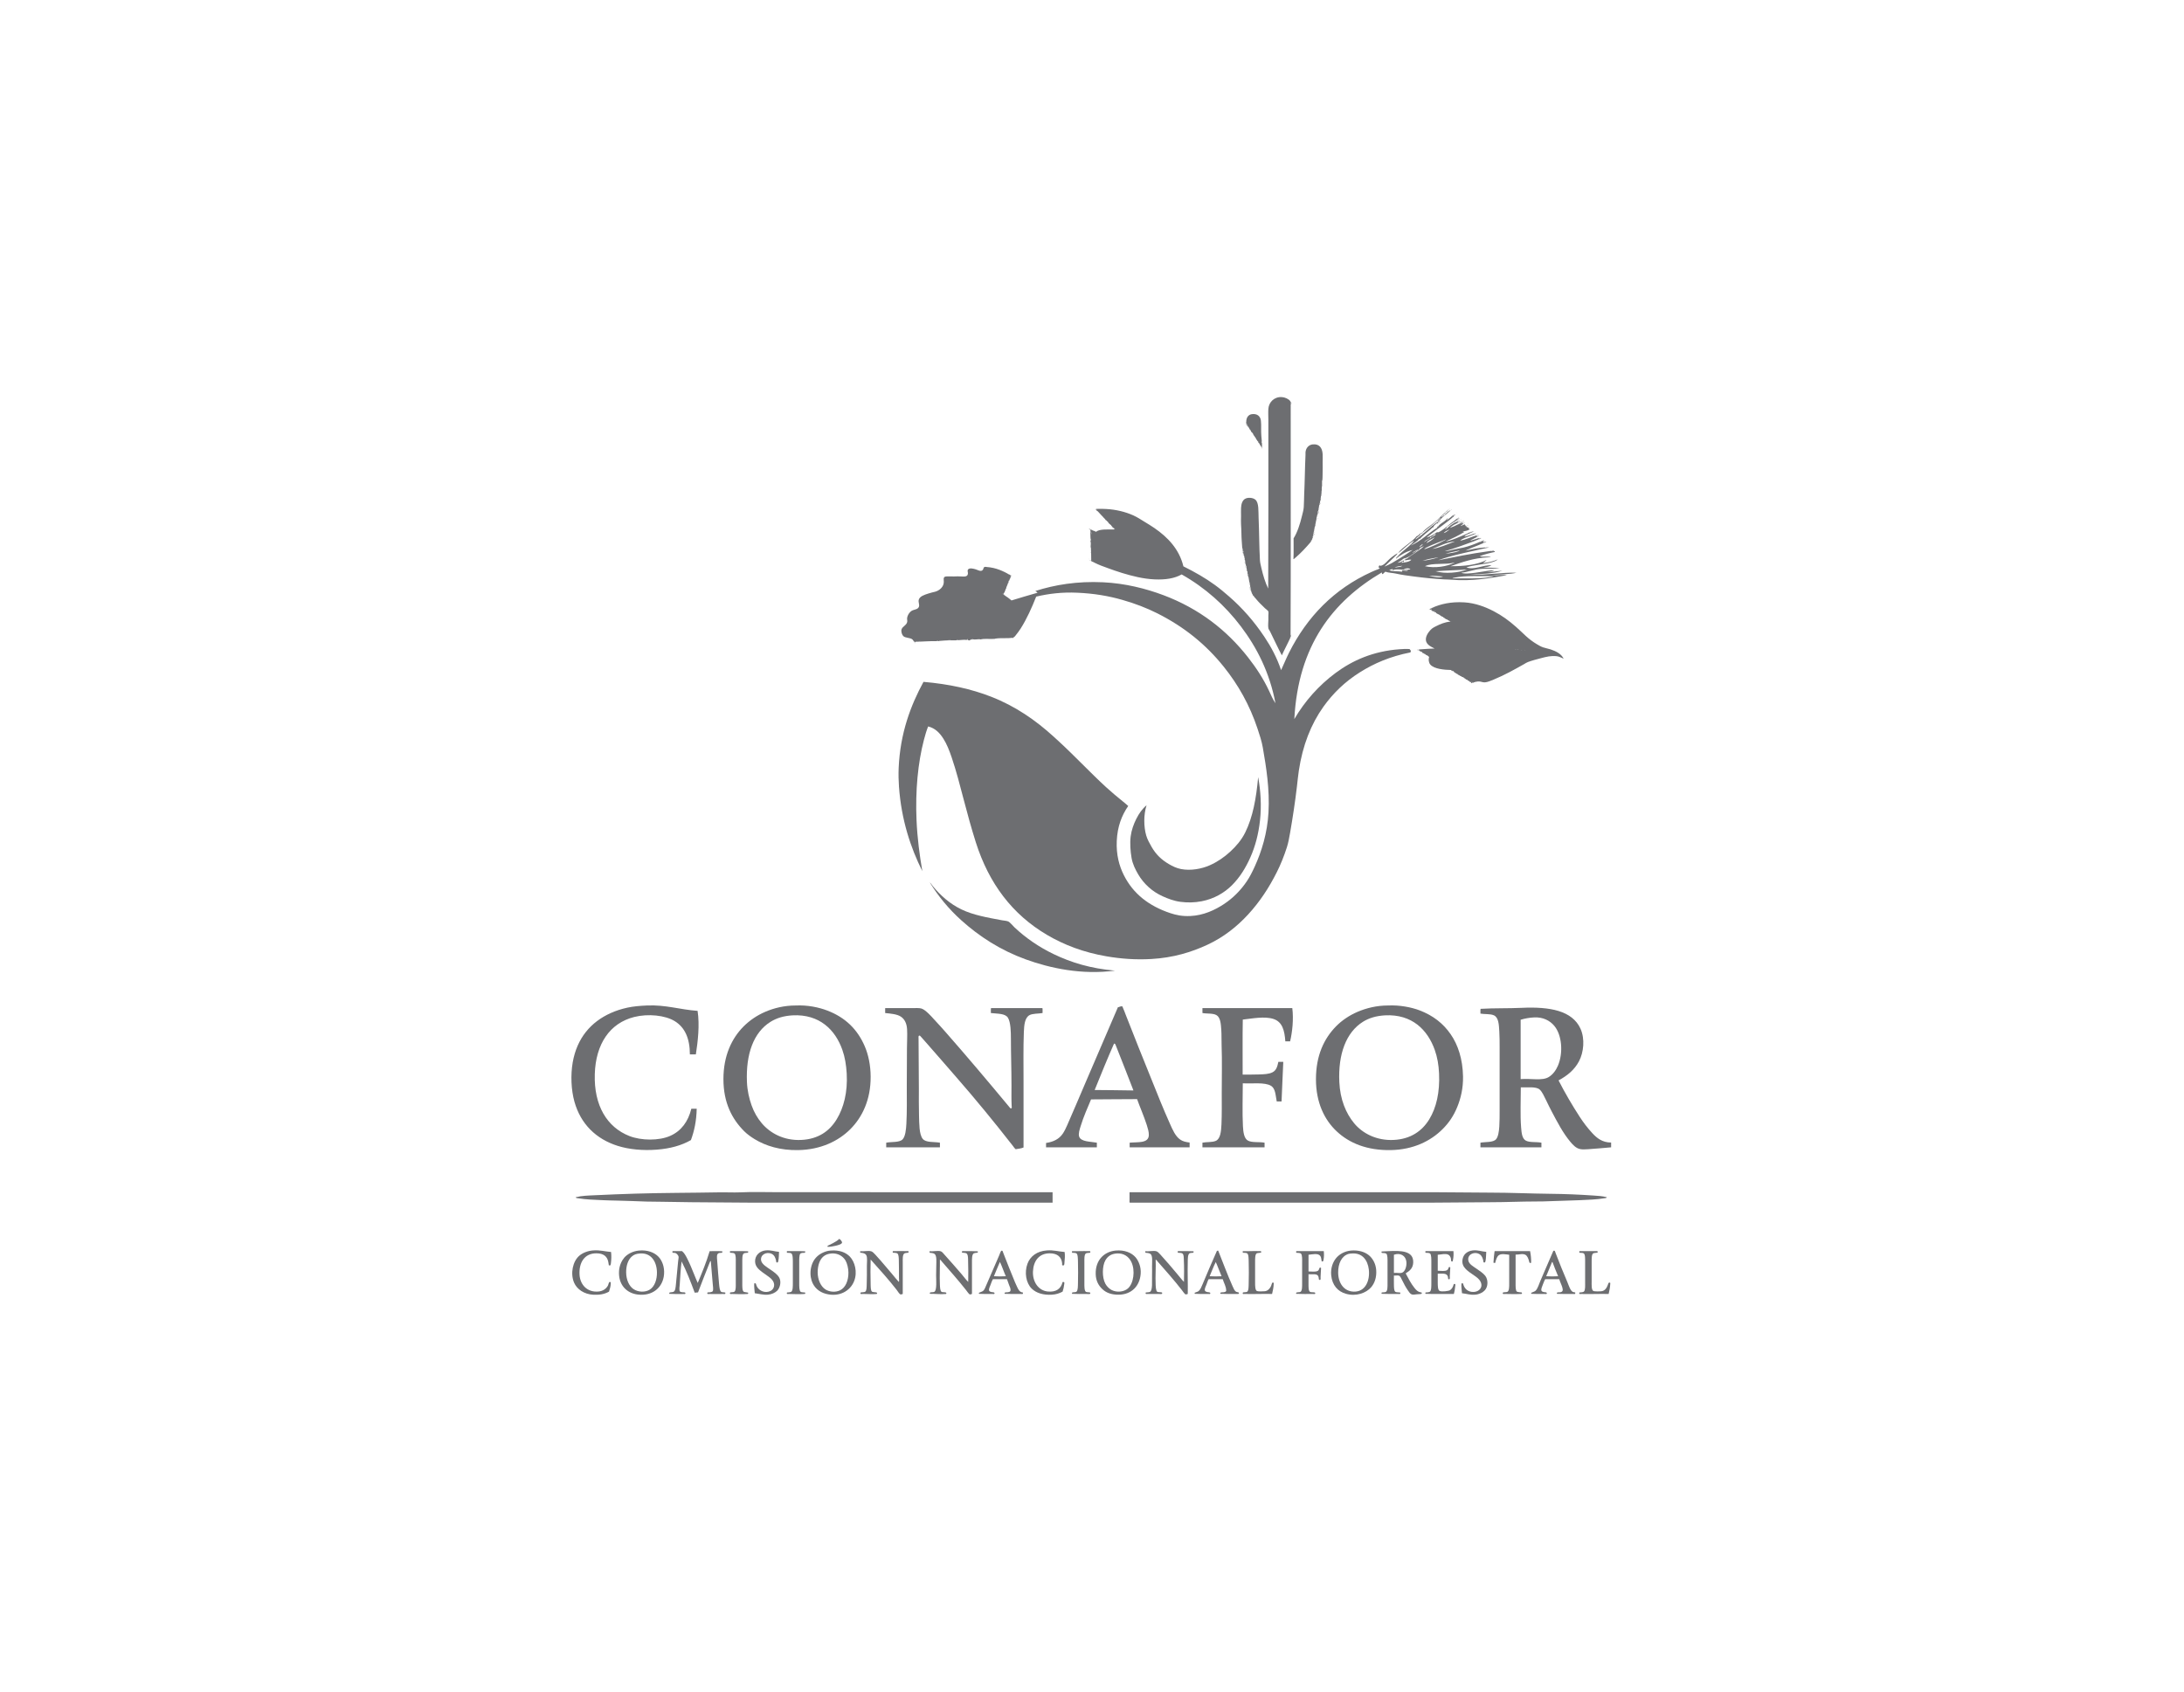 <?xml version="1.0" encoding="utf-8"?>
<!-- Generator: Adobe Illustrator 15.0.0, SVG Export Plug-In  -->
<!DOCTYPE svg PUBLIC "-//W3C//DTD SVG 1.1//EN" "http://www.w3.org/Graphics/SVG/1.1/DTD/svg11.dtd">
<svg version="1.1"
	 xmlns="http://www.w3.org/2000/svg" xmlns:xlink="http://www.w3.org/1999/xlink" xmlns:a="http://ns.adobe.com/AdobeSVGViewerExtensions/3.0/"
	 x="0px" y="0px" width="293px" height="227px" viewBox="-76.661 -53.271 293 227"
	 overflow="visible" enable-background="new -76.661 -53.271 293 227" xml:space="preserve">
<defs>
</defs>
<path fill-rule="evenodd" clip-rule="evenodd" fill="#6D6E71" d="M90.924,4.364c0.013,0,0.028,0,0.038,0c0,0.019,0,0.027,0,0.042
	c-0.009,0-0.025,0-0.038,0C90.924,4.391,90.924,4.383,90.924,4.364z"/>
<path fill-rule="evenodd" clip-rule="evenodd" fill="#6D6E71" d="M100.292,15c0.026,0,0.053,0,0.078,0
	c-0.006,0.025-0.033,0.019-0.06,0.019c0,0.042,0,0.08,0,0.119c-0.022,0-0.034,0.004-0.039,0.019
	C100.228,15.126,100.33,15.09,100.292,15z"/>
<path fill-rule="evenodd" clip-rule="evenodd" fill="#6D6E71" d="M117.607,15.214c-0.023-0.008-0.038-0.022-0.038-0.058
	C117.592,15.164,117.609,15.185,117.607,15.214z"/>
<path fill-rule="evenodd" clip-rule="evenodd" fill="#6D6E71" d="M100.119,15.704c0.023,0,0.055,0,0.077,0
	c-0.031,0.022-0.022,0.078-0.077,0.075C100.119,15.754,100.119,15.73,100.119,15.704z"/>
<path fill-rule="evenodd" clip-rule="evenodd" fill="#6D6E71" d="M118.463,15.878c-0.011,0-0.021,0-0.037,0c0-0.021,0-0.039,0-0.058
	c0.02,0,0.037,0,0.06,0C118.49,15.854,118.468,15.854,118.463,15.878z"/>
<path fill-rule="evenodd" clip-rule="evenodd" fill="#6D6E71" d="M118.307,15.898C118.257,15.965,118.262,15.798,118.307,15.898
	L118.307,15.898z"/>
<path fill-rule="evenodd" clip-rule="evenodd" fill="#6D6E71" d="M119.146,16.543c0.005,0.031-0.022,0.039-0.021,0.075
	c-0.041-0.052-0.05,0.053-0.095,0c0.03-0.047,0.102-0.019,0.059-0.097C119.104,16.534,119.121,16.543,119.146,16.543z"/>
<path fill-rule="evenodd" clip-rule="evenodd" fill="#6D6E71" d="M119.633,16.754c0.016,0,0.026,0,0.041,0c0,0.014,0,0.026,0,0.026
	c-0.014,0.013-0.025,0.013-0.041,0.013C119.633,16.793,119.633,16.768,119.633,16.754z"/>
<path fill-rule="evenodd" clip-rule="evenodd" fill="#6D6E71" d="M99.807,17.185c0.011,0,0.026,0,0.038,0c0,0.013,0,0.025,0,0.038
	c-0.011,0-0.027,0-0.038,0C99.807,17.209,99.807,17.197,99.807,17.185z"/>
<path fill-rule="evenodd" clip-rule="evenodd" fill="#6D6E71" d="M120.294,17.3c0,0.028-0.055,0.009-0.055,0.038
	C120.176,17.317,120.257,17.283,120.294,17.3z"/>
<path fill-rule="evenodd" clip-rule="evenodd" fill="#6D6E71" d="M120.376,17.454c0.009,0,0.025,0,0.038,0c0,0.017,0,0.028,0,0.044
	c-0.013,0-0.028,0-0.038,0C120.376,17.482,120.376,17.471,120.376,17.454z"/>
<path fill-rule="evenodd" clip-rule="evenodd" fill="#6D6E71" d="M120.395,17.632c0.025,0.004,0.029,0.031,0.056,0.038
	C120.445,17.718,120.377,17.671,120.395,17.632z"/>
<path fill-rule="evenodd" clip-rule="evenodd" fill="#6D6E71" d="M99.61,18.354c0.086,0.001,0.038,0.033,0.039,0.092
	C99.607,18.446,99.607,18.402,99.61,18.354z"/>
<path fill-rule="evenodd" clip-rule="evenodd" fill="#6D6E71" d="M121.7,18.662c0.012,0,0.026,0,0.038,0c0,0.012,0,0.026,0,0.041
	c-0.011,0-0.025,0-0.038,0C121.7,18.688,121.7,18.674,121.7,18.662z"/>
<path fill-rule="evenodd" clip-rule="evenodd" fill="#6D6E71" d="M90.026,20.671c0.028,0.011,0.039,0.038,0.041,0.077
	C90.005,20.769,90.034,20.703,90.026,20.671z"/>
<path fill-rule="evenodd" clip-rule="evenodd" fill="#6D6E71" d="M69.653,20.786c0.029-0.061,0.017,0.086,0.021,0.117
	C69.642,20.964,69.656,20.818,69.653,20.786z"/>
<path fill-rule="evenodd" clip-rule="evenodd" fill="#6D6E71" d="M90.24,21.8c0.009-0.039,0.028,0.011,0.021,0.038
	C90.253,21.876,90.236,21.826,90.24,21.8z"/>
<path fill-rule="evenodd" clip-rule="evenodd" fill="#6D6E71" d="M90.3,22.171c0.056-0.03,0.056,0.086,0,0.059
	C90.3,22.208,90.3,22.191,90.3,22.171z"/>
<path fill-rule="evenodd" clip-rule="evenodd" fill="#6D6E71" d="M90.356,22.327C90.42,22.52,90.323,22.48,90.356,22.327
	L90.356,22.327z"/>
<path fill-rule="evenodd" clip-rule="evenodd" fill="#6D6E71" d="M90.436,22.696c0.022-0.062,0.022,0.053,0.021,0.077
	C90.433,22.834,90.433,22.72,90.436,22.696z"/>
<path fill-rule="evenodd" clip-rule="evenodd" fill="#6D6E71" d="M90.418,22.834c0.01,0,0.023,0,0.038,0c0,0,0,0.025,0,0.036
	c-0.015,0-0.028,0-0.038,0C90.418,22.859,90.418,22.844,90.418,22.834z"/>
<path fill-rule="evenodd" clip-rule="evenodd" fill="#6D6E71" d="M90.689,24.002c0.06-0.019,0.036,0.043,0.038,0.077
	C90.702,24.063,90.691,24.036,90.689,24.002z"/>
<path fill-rule="evenodd" clip-rule="evenodd" fill="#6D6E71" d="M90.727,24.196c0.016,0,0.026,0,0.042,0c0,0.009,0,0.025,0,0.025
	c-0.016,0.013-0.026,0.013-0.042,0.013C90.727,24.233,90.727,24.205,90.727,24.196z"/>
<path fill-rule="evenodd" clip-rule="evenodd" fill="#6D6E71" d="M59.095,32.337c0.014,0,0.026,0,0.038,0c0,0.016,0,0.025,0,0.038
	c-0.011,0-0.023,0-0.038,0C59.095,32.362,59.095,32.353,59.095,32.337z"/>
<path fill-rule="evenodd" clip-rule="evenodd" fill="#6D6E71" d="M113.54,33.952c-0.011-0.022-0.03-0.038-0.058-0.038
	c-0.006-0.041,0.066-0.009,0.093-0.017c-0.022,0.023-0.019,0.065-0.019,0.114C113.542,34.012,113.5,33.947,113.54,33.952z"/>
<path fill-rule="evenodd" clip-rule="evenodd" fill="#6D6E71" d="M16.926,82.357c0.294,1.897,0.039,4.094-0.233,5.844
	c-0.268,0-0.534,0-0.801,0c-0.006-2.16-0.674-3.627-2.023-4.46c-1.292-0.795-3.567-1.03-5.437-0.565
	c-3.297,0.825-5.171,3.639-5.297,7.654C3,95.078,4.794,97.977,7.769,99.147c1.584,0.625,3.988,0.657,5.495-0.022
	c1.479-0.659,2.399-1.922,2.823-3.639c0.239,0,0.482,0,0.72,0c-0.033,1.629-0.326,2.996-0.776,4.208
	c-1.263,0.725-2.774,1.144-4.578,1.283c-1.878,0.147-3.722-0.028-5.238-0.505c-2.916-0.916-4.972-2.938-5.809-5.92
	c-0.445-1.592-0.528-3.587-0.233-5.284c0.578-3.277,2.45-5.427,5.106-6.62c0.693-0.312,1.41-0.542,2.219-0.72
	c0.804-0.175,1.659-0.25,2.631-0.292C12.644,81.521,14.588,82.195,16.926,82.357z"/>
<path fill-rule="evenodd" clip-rule="evenodd" fill="#6D6E71" d="M30.11,81.636c1.551-0.074,3.092,0.243,4.229,0.684
	c2.385,0.914,4.016,2.485,5.005,4.77c0.496,1.138,0.792,2.563,0.8,4.091c0.019,3.119-1.146,5.471-2.727,7.052
	c-1.612,1.609-3.979,2.745-6.972,2.805c-2.42,0.048-4.377-0.557-5.883-1.48c-0.504-0.313-0.989-0.657-1.383-1.052
	c-1.625-1.625-2.786-3.809-2.786-6.992c0-3.137,1.108-5.465,2.708-7.071c0.793-0.792,1.771-1.475,2.923-1.967
	c1.126-0.485,2.512-0.839,4.052-0.839C30.086,81.636,30.102,81.636,30.11,81.636z M28.028,83.234
	c-0.502,0.153-0.939,0.358-1.305,0.585c-2.29,1.417-3.333,4.337-3.176,8.083c0.05,1.169,0.296,2.214,0.623,3.133
	c0.327,0.922,0.793,1.723,1.366,2.399c1.132,1.336,2.959,2.349,5.296,2.241c2.301-0.109,3.791-1.189,4.753-2.767
	c0.955-1.565,1.488-3.653,1.346-6.155c-0.071-1.157-0.233-2.177-0.587-3.175c-0.939-2.662-3.058-4.811-6.68-4.619
	C29.105,82.992,28.539,83.081,28.028,83.234z"/>
<path fill-rule="evenodd" clip-rule="evenodd" fill="#6D6E71" d="M109.581,81.636c1.51-0.074,3.11,0.231,4.229,0.662
	c1.795,0.69,3.145,1.743,4.147,3.196c0.989,1.427,1.613,3.33,1.659,5.665c0.029,1.578-0.306,2.953-0.781,4.111
	c-0.478,1.175-1.133,2.13-1.948,2.942c-1.623,1.625-3.947,2.765-6.95,2.825c-3.204,0.06-5.584-0.936-7.267-2.513
	c-1.637-1.529-2.786-3.855-2.786-6.99c0-3.199,1.088-5.458,2.686-7.092c0.779-0.795,1.783-1.482,2.922-1.967
	c1.136-0.48,2.517-0.839,4.052-0.839C109.559,81.636,109.571,81.636,109.581,81.636z M107.499,83.234
	c-0.507,0.153-0.942,0.357-1.305,0.585c-2.268,1.417-3.349,4.354-3.174,8.083c0.11,2.349,0.878,4.188,1.986,5.532
	c1.108,1.346,2.979,2.347,5.296,2.241c2.282-0.109,3.811-1.189,4.773-2.75c0.969-1.57,1.441-3.681,1.324-6.172
	c-0.053-1.157-0.229-2.187-0.583-3.175c-0.955-2.666-3.042-4.811-6.678-4.619C108.582,82.992,108.004,83.081,107.499,83.234z"/>
<path fill-rule="evenodd" clip-rule="evenodd" fill="#6D6E71" d="M82.935,100.023c0,0.213,0,0.429,0,0.642c-2.681,0-5.36,0-8.043,0
	c0-0.208,0-0.415,0-0.623c1.105-0.108,2.529,0.119,2.571-1.009c0.018-0.439-0.141-0.928-0.271-1.347
	c-0.366-1.152-0.933-2.436-1.305-3.487c-2.08-0.01-4.104,0.043-6.175,0.037c-0.448,1.077-1.013,2.324-1.402,3.607
	c-0.121,0.399-0.326,0.986-0.197,1.382c0.241,0.717,1.538,0.661,2.377,0.817c0,0.208,0,0.415,0,0.623c-2.271,0-4.543,0-6.815,0
	c0-0.192,0-0.388,0-0.585c0.984-0.142,1.747-0.52,2.239-1.242c0.23-0.338,0.431-0.751,0.603-1.152
	c0.867-1.963,1.755-4.094,2.611-6.076c1.407-3.249,2.815-6.535,4.186-9.737c0.201-0.017,0.333-0.16,0.548-0.119
	c0.111,0.022,0.058,0.033,0.097,0.119c0.142,0.307,0.308,0.764,0.427,1.07c1.109,2.864,2.275,5.731,3.41,8.551
	c0.821,2.047,1.625,4.069,2.51,6.035c0.343,0.761,0.698,1.623,1.347,2.086C82.007,99.87,82.428,99.961,82.935,100.023z
	 M70.197,92.975c1.731,0.022,3.484,0.022,5.201,0.06c-0.736-1.938-1.568-4.003-2.335-5.961c-0.057-0.14-0.105-0.362-0.272-0.315
	C71.891,88.796,71.045,90.884,70.197,92.975z"/>
<path fill-rule="evenodd" clip-rule="evenodd" fill="#6D6E71" d="M132.431,91.688c0.844,1.649,1.817,3.314,2.825,4.867
	c0.491,0.764,1.06,1.507,1.678,2.182c0.607,0.67,1.356,1.287,2.549,1.287c0,0.213,0,0.429,0,0.642
	c-1.074,0.084-2.027,0.194-3.116,0.255c-0.363,0.017-0.732,0.051-1.055-0.021c-0.551-0.122-0.94-0.546-1.285-0.955
	c-1.008-1.194-1.778-2.692-2.548-4.15c-0.248-0.458-0.484-0.981-0.744-1.498c-0.238-0.474-0.5-1.084-0.837-1.382
	c-0.496-0.437-1.664-0.258-2.532-0.294c0.006,1.556-0.097,3.728,0.041,5.377c0.061,0.742,0.127,1.502,0.642,1.773
	c0.521,0.271,1.358,0.136,2.083,0.271c0,0.208,0,0.415,0,0.623c-2.725,0-5.451,0-8.182,0c0-0.208,0-0.415,0-0.623
	c0.695-0.125,1.713-0.006,2.103-0.466c0.277-0.322,0.388-1.036,0.429-1.712c0.043-0.704,0.042-1.438,0.042-2.108
	c0-2.812,0-5.739,0-8.528c0-0.664,0-1.412-0.042-2.104c-0.052-0.923-0.089-1.867-0.719-2.165c-0.473-0.224-1.322-0.133-1.813-0.234
	c0.016-0.207-0.023-0.465,0.02-0.639c1.867-0.111,3.693-0.048,5.553-0.135c1.836-0.089,3.559,0.011,4.908,0.424
	c1.36,0.417,2.399,1.174,2.942,2.375c0.62,1.374,0.429,3.172-0.196,4.363C134.566,90.281,133.58,91.068,132.431,91.688z
	 M131.109,91.239c0.546-0.331,0.981-0.913,1.244-1.54c0.718-1.701,0.539-4.058-0.466-5.298c-0.622-0.762-1.552-1.217-2.709-1.167
	c-0.668,0.031-1.263,0.143-1.833,0.313c0,2.654,0,5.309,0,7.966C128.741,91.4,130.228,91.773,131.109,91.239z"/>
<path fill-rule="evenodd" clip-rule="evenodd" fill="#6D6E71" d="M42.11,81.985c1.055,0,2.434,0,3.603,0
	c0.456,0,0.948-0.033,1.249,0.059c0.341,0.111,0.642,0.393,0.935,0.662c0.283,0.265,0.546,0.567,0.778,0.82
	c0.515,0.556,1.061,1.147,1.52,1.676c2.889,3.29,5.601,6.506,8.432,9.91c0.042,0.047,0.114,0.143,0.179,0.219
	c0.078,0.089,0.136,0.155,0.214,0.094c0.091-0.069,0.047-0.138,0.039-0.332c-0.044-0.911-0.021-1.878-0.021-2.742
	c0-2.109-0.077-4.163-0.077-6.275c0-0.917-0.034-2.188-0.391-2.786c-0.363-0.607-1.401-0.534-2.299-0.642
	c0.014-0.216-0.021-0.479,0.022-0.664c2.297,0,4.595,0,6.895,0c0.045,0.185,0.006,0.447,0.019,0.664
	c-0.548,0.104-1.34,0.042-1.771,0.294c-0.606,0.348-0.705,1.29-0.74,2.26c-0.086,2.124-0.038,4.47-0.042,6.62
	c0,3.136,0.004,6.079,0,8.864c-0.292,0.131-0.686,0.169-1.052,0.233c-0.167-0.132-0.279-0.319-0.407-0.485
	c-2.44-3.125-4.963-6.208-7.576-9.196c-1.373-1.567-2.676-3.094-4.11-4.712c-0.144-0.16-0.405-0.457-0.625-0.704
	c-0.06-0.069-0.152-0.201-0.253-0.135c-0.099,0.064-0.061,0.231-0.061,0.41c0,2.246,0.042,4.479,0.042,6.717
	c0,1.18-0.016,2.363,0.019,3.584c0.031,1.097,0.014,2.504,0.488,3.119c0.413,0.538,1.509,0.383,2.318,0.524c0,0.208,0,0.415,0,0.623
	c-2.402,0-4.806,0-7.206,0c0-0.208,0-0.415,0-0.623c0.701-0.138,1.772,0,2.197-0.444c0.368-0.385,0.465-1.296,0.507-2.069
	c0.092-1.703,0.056-3.314,0.056-5.061c0-1.69,0.023-3.412,0.023-5.102c0-0.874,0.066-1.715,0.017-2.534
	c-0.047-0.815-0.343-1.387-0.856-1.714c-0.51-0.325-1.316-0.393-2.084-0.469c0-0.204,0-0.401,0-0.604
	C42.091,82.018,42.086,81.99,42.11,81.985z"/>
<path fill-rule="evenodd" clip-rule="evenodd" fill="#6D6E71" d="M84.672,81.985c4.01,0,8.024,0,12.038,0
	c0.189,1.508,0.005,3.197-0.292,4.463c-0.214,0-0.431,0-0.642,0c-0.106-1.478-0.399-2.607-1.579-3.002
	c-1.2-0.394-2.85-0.062-4.13,0.08c-0.046,2.421-0.008,4.925-0.018,7.382c0.679,0.003,1.434,0,2.14-0.02
	c0.712-0.018,1.39-0.042,1.873-0.293c0.498-0.256,0.645-0.757,0.778-1.399c0.219,0,0.44,0,0.661,0
	c-0.091,1.757-0.147,3.553-0.232,5.315c-0.217,0-0.429,0-0.646,0c-0.172-0.854-0.157-1.734-0.778-2.104
	c-0.845-0.501-2.504-0.26-3.777-0.332c-0.003,1.67-0.077,3.95,0.019,5.747c0.042,0.795,0.148,1.668,0.684,1.948
	c0.545,0.287,1.446,0.136,2.218,0.271c0,0.208,0,0.415,0,0.623c-2.778,0-5.557,0-8.335,0c0-0.208,0-0.415,0-0.623
	c0.549-0.112,1.336-0.028,1.811-0.25c0.607-0.288,0.696-1.255,0.742-2.204c0.061-1.393,0.038-2.806,0.038-4.226
	c0-2.069,0.057-4.323-0.019-6.37c-0.027-0.657,0.006-1.407-0.042-2.084c-0.053-0.844-0.125-1.69-0.659-1.986
	c-0.475-0.268-1.304-0.162-1.87-0.274c0-0.204,0-0.401,0-0.604C84.652,82.018,84.647,81.99,84.672,81.985z"/>
<path fill-rule="evenodd" clip-rule="evenodd" fill="#6D6E71" d="M64.551,106.688c0,0.466,0,0.936,0,1.402
	c-13.416,0-26.984,0-40.457,0c-2.69,0-5.375-0.059-8.027-0.059c-1.316,0-2.654-0.06-3.989-0.06
	c-1.319,0.003-2.637-0.038-3.938-0.097c-1.299-0.061-2.64-0.053-3.935-0.116c-1.105-0.053-2.249-0.08-3.293-0.257
	c-0.112-0.016-0.281-0.004-0.349-0.136c0.821-0.214,1.696-0.227,2.57-0.269c1.795-0.092,3.625-0.155,5.476-0.216
	c3.665-0.114,7.441-0.102,11.179-0.172c0.947-0.02,1.894,0.039,2.826,0c1.657-0.083,3.581-0.02,5.298-0.02
	C40.068,106.688,52.47,106.688,64.551,106.688z"/>
<path fill-rule="evenodd" clip-rule="evenodd" fill="#6D6E71" d="M74.892,106.688c13.412,0,26.987,0,40.456,0
	c2.69,0,5.371,0.058,8.027,0.058c2.632,0,5.302,0.13,7.929,0.155c1.964,0.019,3.926,0.101,5.842,0.235
	c0.603,0.038,1.202,0.069,1.771,0.23c-0.075,0.132-0.249,0.121-0.368,0.136c-1.003,0.172-2.182,0.204-3.292,0.257
	c-1.294,0.06-2.617,0.077-3.917,0.131c-0.653,0.035-1.324,0.042-1.986,0.042c-1.945,0-3.989,0.099-5.959,0.099
	c-2.658,0-5.348,0.059-8.046,0.059c-13.428,0-27.031,0-40.435,0c-0.069-0.043-0.039-0.2-0.039-0.313c0-0.319,0-0.699,0-1.031
	C74.871,106.719,74.871,106.69,74.892,106.688z"/>
<path fill-rule="evenodd" clip-rule="evenodd" fill="#6D6E71" d="M34.357,114.012c-0.041-0.132,0.061-0.15,0.136-0.197
	c0.064-0.041,0.165-0.072,0.216-0.099c0.139-0.066,0.278-0.143,0.41-0.213c0.282-0.158,0.593-0.322,0.8-0.546
	c0.143,0.019,0.401,0.354,0.387,0.488c-0.022,0.222-0.568,0.357-0.856,0.427C35.041,113.969,34.658,114.03,34.357,114.012z"/>
<path fill-rule="evenodd" clip-rule="evenodd" fill="#6D6E71" d="M5.317,114.708c0.058,0.493,0.045,0.962-0.019,1.498
	c-0.019,0.172-0.043,0.375-0.233,0.297c-0.084-0.038-0.045-0.023-0.06-0.097c-0.021-0.092-0.036-0.264-0.061-0.372
	c-0.147-0.745-0.651-1.14-1.575-1.147c-1.638-0.016-2.388,1.275-2.279,2.903c0.086,1.292,1.007,2.366,2.55,2.221
	c0.544-0.053,1.016-0.335,1.269-0.82c0.03-0.061,0.046-0.18,0.096-0.292c0.036-0.077,0.065-0.224,0.211-0.158
	c0.081,0.042,0.062,0.042,0.062,0.158c0,0.404-0.143,0.839-0.236,1.13c-0.622,0.348-1.279,0.457-2.141,0.41
	c-1.166-0.062-2.164-0.708-2.554-1.636c-0.515-1.239-0.157-2.843,0.701-3.585c0.438-0.377,1.104-0.664,1.87-0.72
	C3.852,114.428,4.484,114.642,5.317,114.708z"/>
<path fill-rule="evenodd" clip-rule="evenodd" fill="#6D6E71" d="M9.056,114.516c1.177-0.111,2.072,0.266,2.61,0.817
	c0.512,0.527,0.835,1.39,0.761,2.36c-0.138,1.771-1.548,2.969-3.526,2.726c-1.532-0.188-2.628-1.343-2.514-3.156
	c0.049-0.783,0.379-1.418,0.718-1.814C7.516,114.988,8.221,114.594,9.056,114.516z M8.12,115.298
	c-0.507,0.423-0.784,1.205-0.778,2.138c0.008,1.023,0.399,1.862,0.997,2.258c0.635,0.429,1.587,0.44,2.177,0.06
	c0.648-0.408,0.978-1.349,0.957-2.335c-0.033-1.443-0.791-2.613-2.26-2.512C8.683,114.939,8.394,115.066,8.12,115.298z"/>
<path fill-rule="evenodd" clip-rule="evenodd" fill="#6D6E71" d="M27.851,114.691c-0.025,0.394-0.011,0.798-0.095,1.208
	c-0.028,0.131-0.055,0.275-0.213,0.214c-0.092-0.033-0.06-0.083-0.08-0.196c-0.078-0.416-0.24-0.786-0.584-0.955
	c-0.722-0.354-1.595,0.138-1.424,0.914c0.114,0.491,0.764,0.867,1.209,1.172c0.466,0.319,0.996,0.674,1.229,1.128
	c0.296,0.582,0.07,1.374-0.294,1.734c-0.277,0.272-0.74,0.482-1.227,0.526c-0.601,0.053-1.147-0.114-1.773-0.194
	c-0.042-0.413-0.104-0.908-0.075-1.325c0.093,0.019,0.146-0.028,0.194,0c0.026,0.019,0.045,0.114,0.06,0.138
	c0.031,0.07,0.05,0.183,0.095,0.269c0.316,0.627,1.15,0.956,1.85,0.605c0.374-0.189,0.642-0.717,0.351-1.263
	c-0.082-0.158-0.215-0.309-0.351-0.431c-0.309-0.269-0.728-0.521-1.091-0.801c-0.457-0.347-0.98-0.74-0.994-1.46
	c-0.016-0.815,0.62-1.404,1.421-1.479C26.784,114.428,27.209,114.642,27.851,114.691z"/>
<path fill-rule="evenodd" clip-rule="evenodd" fill="#6D6E71" d="M34.77,114.516c1.188-0.101,2.047,0.255,2.589,0.817
	c0.649,0.682,1.056,2.052,0.563,3.292c-0.509,1.29-1.969,2.183-3.795,1.693c-0.917-0.243-1.62-0.864-1.911-1.79
	c-0.179-0.578-0.204-1.296,0-1.985c0.244-0.834,0.792-1.443,1.618-1.793C34.123,114.628,34.412,114.543,34.77,114.516z
	 M33.23,116.193c-0.114,0.31-0.198,0.798-0.195,1.243c0.006,0.984,0.407,1.894,1.05,2.301c0.507,0.321,1.301,0.424,1.947,0.116
	c0.748-0.354,1.138-1.313,1.13-2.395c-0.001-0.524-0.169-1.23-0.387-1.598c-0.346-0.585-1.017-1.013-1.87-0.953
	C33.952,114.971,33.478,115.495,33.23,116.193z"/>
<path fill-rule="evenodd" clip-rule="evenodd" fill="#6D6E71" d="M66.167,114.708c0.065,0.439,0.028,0.953-0.022,1.405
	c-0.013,0.139-0.001,0.3-0.095,0.39c-0.057,0-0.118,0-0.177,0c-0.077-0.031-0.026-0.175-0.038-0.269
	c-0.089-0.886-0.671-1.349-1.674-1.348c-1.419,0.003-2.175,1.013-2.241,2.434c-0.062,1.385,0.721,2.567,1.988,2.69
	c1.15,0.113,1.773-0.396,1.987-1.271c0.061,0,0.128,0,0.191,0c0.082,0.064,0.033,0.23,0.023,0.336
	c-0.039,0.315-0.114,0.676-0.214,0.952c-0.449,0.241-0.872,0.373-1.422,0.41c-1.152,0.075-2.125-0.222-2.728-0.82
	c-0.759-0.75-0.991-2.167-0.565-3.327c0.375-1.023,1.296-1.698,2.592-1.793C64.701,114.428,65.332,114.647,66.167,114.708z"/>
<path fill-rule="evenodd" clip-rule="evenodd" fill="#6D6E71" d="M73.001,114.516c1.213-0.114,2.16,0.297,2.689,0.914
	c0.391,0.454,0.747,1.274,0.682,2.184c-0.116,1.651-1.217,2.817-2.979,2.825c-0.952,0.004-1.646-0.257-2.161-0.744
	c-0.501-0.469-0.869-1.097-0.896-2.001c-0.033-0.952,0.263-1.698,0.701-2.204C71.448,115.016,72.105,114.6,73.001,114.516z
	 M71.637,115.821c-0.438,0.773-0.465,2.304,0,3.158c0.2,0.358,0.529,0.676,0.84,0.835c0.728,0.366,1.649,0.235,2.161-0.197
	c0.789-0.664,1.025-2.437,0.485-3.559c-0.327-0.7-1-1.219-1.964-1.152C72.393,114.957,71.938,115.301,71.637,115.821z"/>
<path fill-rule="evenodd" clip-rule="evenodd" fill="#6D6E71" d="M104.596,114.516c0.991-0.088,1.833,0.178,2.38,0.623
	c0.51,0.419,0.928,1.122,0.991,1.989c0.072,0.991-0.221,1.783-0.684,2.318c-0.646,0.748-1.977,1.265-3.366,0.873
	c-1.113-0.308-1.858-1.161-1.989-2.491c-0.092-0.958,0.227-1.775,0.662-2.298C103.007,115.024,103.713,114.594,104.596,114.516z
	 M104.266,114.963c-0.947,0.279-1.414,1.302-1.402,2.514c0.009,1.393,0.761,2.518,2.102,2.551c1.565,0.041,2.179-1.493,2.011-2.961
	c-0.146-1.249-0.862-2.244-2.224-2.16C104.586,114.916,104.412,114.922,104.266,114.963z"/>
<path fill-rule="evenodd" clip-rule="evenodd" fill="#6D6E71" d="M122.731,114.691c-0.031,0.388-0.016,0.798-0.095,1.208
	c-0.028,0.128-0.06,0.272-0.216,0.214c-0.097-0.038-0.058-0.08-0.078-0.196c-0.075-0.382-0.21-0.71-0.485-0.894
	c-0.66-0.439-1.732-0.011-1.52,0.875c0.11,0.461,0.679,0.77,1.091,1.055c0.399,0.272,0.895,0.604,1.17,0.95
	c0.395,0.512,0.404,1.449-0.062,1.948c-0.288,0.313-0.765,0.544-1.285,0.585c-0.701,0.058-1.096-0.119-1.775-0.194
	c-0.034-0.417-0.112-0.898-0.075-1.325c0.071,0,0.144,0,0.215,0c0.15,0.704,0.642,1.191,1.46,1.15
	c0.699-0.034,1.277-0.626,0.875-1.4c-0.077-0.155-0.216-0.316-0.368-0.451c-0.569-0.501-1.654-0.984-1.967-1.753
	c-0.218-0.527-0.025-1.175,0.292-1.501c0.235-0.241,0.579-0.422,1.031-0.466C121.663,114.428,122.086,114.647,122.731,114.691z"/>
<path fill-rule="evenodd" clip-rule="evenodd" fill="#6D6E71" d="M86.775,114.539c0.563,1.405,1.258,3.291,1.926,4.769
	c0.135,0.299,0.249,0.607,0.487,0.742c0.128,0.069,0.44,0.034,0.352,0.231c-0.037,0.084-0.126,0.053-0.272,0.06
	c-0.75,0.016-1.492,0.003-2.202-0.022c-0.087-0.25,0.248-0.185,0.427-0.209c0.21-0.033,0.297-0.071,0.351-0.179
	c-0.014-0.667-0.319-1.041-0.465-1.576c-0.631,0-1.26,0-1.891,0c-0.104,0.17-0.185,0.439-0.291,0.721
	c-0.097,0.244-0.275,0.567-0.214,0.798c0.031,0.119,0.172,0.175,0.313,0.209c0.131,0.04,0.312-0.003,0.407,0.101
	c0,0.038,0,0.075,0,0.116c-0.052,0.077-0.163,0.041-0.233,0.041c-0.574,0.009-1.283,0.005-1.852-0.022
	c-0.034-0.194,0.019-0.134,0.136-0.194c0.139-0.067,0.274-0.078,0.39-0.175c0.238-0.191,0.385-0.574,0.527-0.914
	c0.606-1.435,1.302-3.091,1.927-4.482C86.642,114.547,86.763,114.512,86.775,114.539z M85.625,117.961
	c0.493,0.028,1.106,0.038,1.598,0c-0.275-0.62-0.496-1.292-0.779-1.903C86.134,116.656,85.902,117.331,85.625,117.961z"/>
<path fill-rule="evenodd" clip-rule="evenodd" fill="#6D6E71" d="M60.574,120.145c0,0.055,0,0.105,0,0.155
	c-0.045,0.075-0.177,0.041-0.288,0.041c-0.682,0.003-1.492,0.013-2.163-0.022c-0.086-0.25,0.227-0.185,0.407-0.209
	c0.15-0.025,0.299-0.041,0.352-0.16c0.109-0.25-0.091-0.607-0.177-0.836c-0.102-0.269-0.194-0.516-0.272-0.759
	c-0.627,0-1.258,0-1.889,0c-0.102,0.174-0.205,0.447-0.31,0.74c-0.091,0.243-0.271,0.593-0.197,0.798
	c0.044,0.113,0.178,0.16,0.313,0.191c0.131,0.035,0.313-0.003,0.407,0.101c0,0.038,0,0.075,0,0.116
	c-0.05,0.077-0.158,0.041-0.231,0.041c-0.574,0.009-1.282,0.005-1.852-0.022c-0.031-0.191,0.017-0.134,0.139-0.194
	c0.199-0.099,0.365-0.106,0.523-0.31c0.125-0.161,0.209-0.412,0.313-0.642c0.563-1.283,1.143-2.651,1.715-3.957
	c0.102-0.234,0.174-0.48,0.29-0.664c0.211-0.09,0.211,0.101,0.294,0.313c0.514,1.317,1.013,2.583,1.558,3.894
	c0.084,0.2,0.194,0.438,0.31,0.686C59.984,119.799,60.142,120.109,60.574,120.145z M56.682,117.961c0.49,0.031,1.104,0.038,1.595,0
	c-0.275-0.607-0.49-1.286-0.778-1.891c0-0.009-0.003-0.019-0.021-0.012C57.198,116.675,56.948,117.326,56.682,117.961z"/>
<path fill-rule="evenodd" clip-rule="evenodd" fill="#6D6E71" d="M134.669,120.145c0,0.055,0,0.105,0,0.155
	c-0.044,0.075-0.179,0.041-0.291,0.041c-0.676,0.003-1.492,0.013-2.16-0.022c-0.089-0.266,0.262-0.182,0.446-0.209
	c0.34-0.06,0.387-0.26,0.272-0.648c-0.106-0.366-0.31-0.739-0.409-1.106c-0.629,0-1.258,0-1.891,0c-0.1,0.164-0.2,0.434-0.311,0.721
	c-0.093,0.249-0.257,0.595-0.194,0.798c0.044,0.136,0.17,0.175,0.313,0.209c0.13,0.035,0.307-0.003,0.409,0.101
	c0,0.038,0,0.075,0,0.116c-0.05,0.077-0.16,0.041-0.236,0.041c-0.571,0.009-1.279,0.005-1.847-0.022
	c-0.036-0.195,0.019-0.134,0.136-0.194c0.202-0.099,0.363-0.114,0.504-0.288c0.258-0.316,0.432-0.911,0.604-1.308
	c0.569-1.306,1.185-2.722,1.717-3.976c0.225-0.09,0.225,0.088,0.31,0.313c0.512,1.324,1.022,2.607,1.579,3.894
	c0.144,0.341,0.374,1.105,0.7,1.29C134.442,120.118,134.584,120.1,134.669,120.145z M130.774,117.961
	c0.491,0.031,1.109,0.038,1.598,0c-0.264-0.62-0.518-1.261-0.757-1.903c-0.02,0-0.039,0-0.061,0
	C131.309,116.703,131.024,117.318,130.774,117.961z"/>
<path fill-rule="evenodd" clip-rule="evenodd" fill="#6D6E71" d="M13.577,114.594c0.421,0,0.842,0,1.265,0
	c0.294,0.243,0.485,0.591,0.662,0.936c0.36,0.697,0.668,1.456,0.974,2.218c0.151,0.38,0.302,0.754,0.468,1.113
	c0.574-1.377,1.148-2.757,1.598-4.266c0.559,0.014,1.169-0.028,1.695,0.022c0.091,0.3-0.255,0.155-0.487,0.25
	c-0.302,0.131-0.232,0.574-0.197,1.011c0.082,1.023,0.149,2.088,0.256,3.158c0.041,0.407,0.086,0.922,0.307,1.033
	c0.158,0.075,0.399,0.013,0.529,0.097c0,0.044,0,0.088,0,0.135c-0.039,0.075-0.192,0.041-0.292,0.041
	c-0.588,0.003-1.252,0.025-1.871,0c-0.075-0.006-0.219,0.047-0.252-0.06c-0.059-0.213,0.189-0.144,0.39-0.172
	c0.141-0.025,0.29-0.072,0.332-0.138c0.117-0.188,0.023-0.712,0-1.033c-0.077-1.014-0.188-2.082-0.255-3.021
	c-0.096,0.019-0.127,0.144-0.155,0.216c-0.521,1.29-1.05,2.657-1.557,3.991c-0.156,0.009-0.286,0.041-0.449,0.041
	c-0.534-1.449-1.088-2.873-1.755-4.189c-0.12,0.853-0.183,1.999-0.25,3.06c-0.021,0.29-0.114,0.817,0.034,0.975
	c0.083,0.081,0.239,0.081,0.352,0.099c0.133,0.014,0.287-0.018,0.37,0.075c0,0.031,0,0.065,0,0.097
	c-0.023,0.1-0.165,0.06-0.233,0.06c-0.593,0.025-1.346,0-1.928-0.022c0-0.041,0-0.089,0-0.134c0.087-0.101,0.405-0.06,0.564-0.135
	c0.265-0.131,0.29-0.625,0.333-1.07c0.094-1.011,0.196-2.013,0.291-3.042c0.017-0.21,0.083-0.448,0.06-0.604
	c-0.027-0.157-0.231-0.419-0.41-0.485c-0.133-0.05-0.28-0.008-0.41-0.056C13.566,114.728,13.532,114.62,13.577,114.594z"/>
<path fill-rule="evenodd" clip-rule="evenodd" fill="#6D6E71" d="M21.288,114.594c0.798,0.014,1.649-0.028,2.417,0.022
	c0.062,0.243-0.092,0.192-0.253,0.209c-0.143,0.022-0.252,0.025-0.332,0.082c-0.221,0.153-0.195,0.75-0.195,1.186
	c0,0.974,0,1.793,0,2.767c0,0.46-0.031,1.096,0.234,1.208c0.022,0.008,0.167,0.028,0.333,0.057c0.143,0.025,0.279,0,0.213,0.156
	c-0.031,0.084-0.031,0.053-0.119,0.06c-0.681,0.056-1.386,0.009-2.042,0c-0.089,0-0.208,0.035-0.272-0.041
	c-0.055-0.208,0.124-0.177,0.252-0.191c0.136-0.019,0.261-0.009,0.351-0.082c0.204-0.16,0.175-0.745,0.175-1.207
	c0-0.909,0-1.771,0-2.728c0-0.416,0.03-1.036-0.175-1.186c-0.133-0.099-0.46-0.075-0.603-0.099c0-0.052,0-0.104,0-0.155
	C21.269,114.628,21.266,114.594,21.288,114.594z"/>
<path fill-rule="evenodd" clip-rule="evenodd" fill="#6D6E71" d="M28.925,114.594c0.806,0.014,1.662-0.028,2.434,0.022
	c0,0.05,0,0.103,0,0.155c-0.069,0.077-0.236,0.042-0.351,0.055c-0.1,0.017-0.225,0.038-0.29,0.1
	c-0.175,0.16-0.158,0.815-0.158,1.227c0,0.862,0,1.791,0,2.727c0,0.416-0.008,1.033,0.194,1.17c0.099,0.062,0.167,0.05,0.351,0.075
	c0.097,0.016,0.332-0.033,0.253,0.156c-0.033,0.084-0.031,0.053-0.119,0.06c-0.683,0.056-1.402,0.009-2.062,0
	c-0.089,0-0.209,0.035-0.273-0.041c-0.052-0.219,0.128-0.157,0.255-0.175c0.114-0.013,0.255-0.03,0.329-0.075
	c0.221-0.143,0.216-0.739,0.216-1.189c0-0.936,0-1.83,0-2.801c0-0.415,0.001-1.039-0.216-1.172c-0.138-0.089-0.449-0.05-0.583-0.078
	c0-0.052,0-0.104,0-0.155C28.901,114.628,28.901,114.594,28.925,114.594z"/>
<path fill-rule="evenodd" clip-rule="evenodd" fill="#6D6E71" d="M38.759,114.594c0.46,0.072,1.023-0.104,1.462,0.022
	c0.175,0.047,0.382,0.269,0.548,0.447c0.479,0.512,0.923,1.04,1.363,1.556c0.31,0.37,0.615,0.712,0.896,1.052
	c0.299,0.363,0.582,0.717,0.895,1.053c0.069-0.13,0.023-0.308,0.021-0.469c-0.013-0.828,0.014-1.629-0.021-2.531
	c-0.013-0.275-0.025-0.698-0.192-0.817c-0.117-0.084-0.319-0.075-0.488-0.099c-0.03-0.005-0.127,0.034-0.138-0.038
	c0-0.047,0-0.096,0-0.139c0.053-0.072,0.172-0.038,0.253-0.038c0.512-0.009,1.114-0.028,1.657,0c0.06,0,0.193-0.042,0.213,0.06
	c0.052,0.194-0.147,0.16-0.236,0.172c-0.114,0.022-0.233,0.022-0.329,0.082c-0.252,0.156-0.213,0.787-0.213,1.207
	c0,1.391,0,2.942,0,4.227c-0.106,0.013-0.183,0.078-0.294,0.06c-0.158-0.035-0.373-0.41-0.504-0.585
	c-1.077-1.399-2.375-2.82-3.509-4.091c-0.033,0.979-0.03,2.261,0,3.352c0.012,0.331-0.003,0.858,0.213,0.974
	c0.075,0.034,0.2,0.034,0.391,0.06c0.164,0.016,0.31,0.034,0.252,0.172c-0.03,0.077-0.021,0.053-0.094,0.06
	c-0.516,0.053-1.106,0-1.598,0c-0.102,0-0.199,0.003-0.292,0c-0.072,0-0.185,0.035-0.233-0.041c-0.053-0.21,0.147-0.182,0.272-0.191
	c0.144-0.019,0.272-0.009,0.369-0.082c0.194-0.141,0.179-0.595,0.194-1.033c0.031-0.791,0.02-1.626,0.02-2.414
	c0-0.468,0.083-1.08-0.06-1.404c-0.124-0.28-0.494-0.369-0.834-0.369c0-0.052,0-0.104,0-0.155
	C38.739,114.628,38.739,114.594,38.759,114.594z"/>
<path fill-rule="evenodd" clip-rule="evenodd" fill="#6D6E71" d="M48.073,114.594c0.421,0.077,1.062-0.11,1.479,0.022
	c0.172,0.05,0.343,0.285,0.505,0.463c0.775,0.858,1.531,1.72,2.28,2.592c0.304,0.354,0.565,0.734,0.895,1.053
	c0.025-0.842,0.005-2.036-0.019-3.041c-0.008-0.297-0.021-0.683-0.233-0.797c-0.122-0.064-0.29-0.055-0.449-0.078
	c-0.03-0.005-0.127,0.034-0.135-0.038c0-0.047,0-0.096,0-0.139c0.048-0.072,0.158-0.038,0.234-0.038
	c0.584-0.013,1.309-0.006,1.888,0.022c-0.011,0.069,0.011,0.092,0,0.134c-0.026,0.089-0.039,0.042-0.117,0.058
	c-0.105,0.017-0.318,0.031-0.41,0.078c-0.274,0.139-0.254,0.775-0.254,1.185c0,1.412,0,2.942,0,4.27
	c-0.102,0.013-0.185,0.082-0.289,0.06c-0.125-0.028-0.412-0.466-0.509-0.585c-1.052-1.33-2.147-2.565-3.254-3.839
	c-0.072-0.083-0.13-0.213-0.25-0.233c0.016,0.989-0.053,2.248,0,3.39c0.016,0.313,0.034,0.801,0.216,0.917
	c0.091,0.06,0.172,0.031,0.388,0.06c0.141,0.014,0.308,0.028,0.252,0.172c-0.031,0.077-0.019,0.053-0.099,0.06
	c-0.681,0.072-1.488-0.038-2.104-0.022c-0.05-0.213,0.096-0.195,0.235-0.209c0.131-0.019,0.272-0.003,0.368-0.06
	c0.36-0.204,0.236-1.606,0.236-2.202c0-0.451,0.019-0.843,0.019-1.209c0-0.614,0.109-1.456-0.255-1.693
	c-0.15-0.097-0.461-0.122-0.64-0.136c0-0.052,0-0.104,0-0.155C48.049,114.628,48.049,114.594,48.073,114.594z"/>
<path fill-rule="evenodd" clip-rule="evenodd" fill="#6D6E71" d="M67.178,114.594c0.701,0.022,1.459-0.028,2.184,0
	c0.073,0,0.212-0.044,0.252,0.06c0.051,0.209-0.171,0.163-0.252,0.172c-0.128,0.022-0.265,0.022-0.351,0.082
	c-0.227,0.156-0.194,0.779-0.194,1.186c0,0.93,0,1.793,0,2.767c0,0.46-0.017,1.1,0.231,1.208c0.088,0.038,0.197,0.023,0.313,0.041
	c0.13,0.014,0.229,0.003,0.252,0.094c0.056,0.216-0.353,0.138-0.524,0.138c-0.701,0-1.314,0.016-1.931-0.022
	c-0.049-0.213,0.1-0.194,0.235-0.209c0.138-0.019,0.273-0.003,0.369-0.082c0.197-0.153,0.189-0.776,0.195-1.207
	c0.014-0.928,0.031-1.798,0-2.762c-0.012-0.407,0.002-1.039-0.214-1.172c-0.139-0.089-0.452-0.05-0.585-0.078
	c0-0.052,0-0.104,0-0.155C67.158,114.628,67.157,114.594,67.178,114.594z"/>
<path fill-rule="evenodd" clip-rule="evenodd" fill="#6D6E71" d="M77.014,114.594c0.431,0.077,1.06-0.11,1.484,0.022
	c0.144,0.042,0.373,0.278,0.523,0.447c0.776,0.852,1.532,1.734,2.258,2.607c0.307,0.363,0.576,0.726,0.898,1.053
	c0.016-0.842,0.033-2.011-0.019-3c-0.014-0.299,0.003-0.681-0.194-0.817c-0.173-0.122-0.421-0.044-0.624-0.116
	c0-0.055,0-0.106,0-0.16c0.051-0.072,0.161-0.038,0.233-0.038c0.588-0.013,1.308-0.006,1.891,0.022
	c-0.008,0.069,0.016,0.092,0,0.134c-0.031,0.097-0.118,0.058-0.235,0.075c-0.086,0.016-0.208,0.014-0.272,0.041
	c-0.286,0.131-0.264,0.773-0.272,1.167c-0.041,1.424,0.03,2.967,0,4.307c-0.106,0.013-0.185,0.082-0.292,0.06
	c-0.119-0.028-0.419-0.474-0.505-0.585c-1.045-1.339-2.141-2.579-3.255-3.839c-0.072-0.08-0.128-0.213-0.253-0.233
	c0.043,1.019-0.055,2.223,0,3.39c0.016,0.3,0.043,0.801,0.214,0.917c0.102,0.066,0.399,0.031,0.567,0.075
	c0.072,0.02,0.087,0.009,0.095,0.097c0.019,0.194-0.302,0.119-0.486,0.119c-0.563,0-0.935,0.009-1.482,0
	c-0.083,0-0.197,0.035-0.25-0.041c-0.049-0.219,0.103-0.155,0.231-0.175c0.109-0.013,0.252-0.019,0.335-0.057
	c0.403-0.175,0.26-1.485,0.29-2.202c0.017-0.449,0-0.872,0-1.248c0-0.585,0.103-1.374-0.194-1.637
	c-0.15-0.125-0.493-0.16-0.704-0.174c0-0.052,0-0.104,0-0.155C76.994,114.628,76.993,114.594,77.014,114.594z"/>
<path fill-rule="evenodd" clip-rule="evenodd" fill="#6D6E71" d="M90.085,114.594c0.728,0.034,1.427-0.044,2.222,0
	c0.136,0.006,0.207-0.031,0.232,0.077c0.037,0.152-0.11,0.143-0.254,0.155c-0.147,0.022-0.288,0.025-0.347,0.061
	c-0.23,0.13-0.218,0.744-0.218,1.172c0.003,0.93,0,1.839,0,2.762c0,0.449,0.005,1.028,0.255,1.128
	c0.167,0.069,0.837,0.05,1.07,0.022c0.391-0.053,0.668-0.366,0.818-0.701c0.031-0.069,0.055-0.204,0.097-0.291
	c0.038-0.089,0.041-0.213,0.214-0.158c0.074,0.034,0.039,0.143,0.039,0.192c-0.013,0.435-0.119,0.959-0.216,1.327
	c-1.219-0.03-2.49,0.036-3.739,0c-0.06,0-0.158,0.036-0.194-0.041c-0.047-0.2,0.102-0.177,0.233-0.191
	c0.126-0.019,0.26-0.003,0.351-0.06c0.217-0.138,0.205-0.751,0.213-1.189c0.022-0.936,0.03-1.826,0-2.801
	c-0.011-0.404,0.008-1.035-0.213-1.172c-0.139-0.089-0.449-0.05-0.583-0.078c0-0.052,0-0.104,0-0.155
	C90.065,114.628,90.063,114.594,90.085,114.594z"/>
<path fill-rule="evenodd" clip-rule="evenodd" fill="#6D6E71" d="M97.253,114.594c1.229,0,2.454,0,3.681,0
	c0.039,0.335,0.041,0.789-0.036,1.169c-0.026,0.114-0.033,0.271-0.216,0.213c-0.06-0.048-0.049-0.135-0.057-0.192
	c-0.029-0.192-0.062-0.426-0.177-0.567c-0.307-0.374-1.022-0.192-1.56-0.138c0,0.75,0,1.498,0,2.241
	c0.458-0.001,0.979,0.099,1.269-0.097c0.1-0.069,0.114-0.15,0.153-0.231c0.036-0.075,0.021-0.227,0.216-0.18
	c0.069,0.029,0.042,0.146,0.036,0.195c-0.009,0.305-0.041,0.708-0.056,1.055c-0.008,0.138,0.034,0.282-0.036,0.39
	c-0.048,0-0.095,0-0.141,0c-0.072-0.047-0.053-0.189-0.079-0.292c-0.017-0.105-0.041-0.2-0.094-0.272
	c-0.226-0.297-0.782-0.147-1.269-0.194c0.004,0.355-0.003,0.814,0,1.287c0.004,0.366-0.027,0.917,0.197,1.07
	c0.093,0.062,0.233,0.045,0.37,0.06c0.111,0.009,0.25-0.009,0.33,0.075c0,0.038,0,0.075,0,0.116
	c-0.042,0.075-0.178,0.041-0.291,0.041c-0.709,0.003-1.556,0.013-2.261-0.022c-0.042-0.2,0.061-0.185,0.255-0.209
	c0.121-0.018,0.235-0.003,0.33-0.06c0.232-0.143,0.213-0.751,0.213-1.17c0-0.914,0-1.806,0-2.745c0-0.363,0.038-1.021-0.155-1.208
	c-0.125-0.122-0.429-0.086-0.643-0.117C97.245,114.742,97.211,114.628,97.253,114.594z"/>
<path fill-rule="evenodd" clip-rule="evenodd" fill="#6D6E71" d="M111.92,117.577c0.338,0.629,0.71,1.379,1.189,1.964
	c0.209,0.258,0.418,0.498,0.781,0.568c0.116,0.047,0.163-0.025,0.192,0.094c0.038,0.15-0.116,0.141-0.253,0.155
	c-0.127,0.018-0.288,0.018-0.369,0.021c-0.305,0.025-0.498,0.088-0.72,0.022c-0.211-0.066-0.377-0.329-0.526-0.548
	c-0.303-0.441-0.521-0.861-0.76-1.343c-0.083-0.166-0.241-0.559-0.427-0.623c-0.196-0.069-0.515,0.011-0.683-0.02
	c0.008,0.361-0.019,0.77,0,1.189c0.008,0.317-0.008,0.851,0.191,0.994c0.083,0.056,0.28,0.066,0.393,0.075
	c0.119,0.016,0.324-0.049,0.271,0.175c-0.041,0.075-0.18,0.041-0.291,0.041c-0.698,0.003-1.527,0.013-2.221-0.022
	c-0.038-0.25,0.084-0.172,0.216-0.194c0.106-0.016,0.265-0.013,0.349-0.057c0.257-0.124,0.235-0.729,0.235-1.17
	c0-0.967,0-1.803,0-2.764c0-0.44,0.022-1.061-0.177-1.208c-0.062-0.043-0.2-0.062-0.309-0.078c-0.116-0.016-0.291,0.031-0.314-0.077
	c-0.044-0.177,0.053-0.124,0.197-0.139c0.191-0.019,0.585-0.031,0.757-0.038c1.64-0.078,3.348-0.06,3.293,1.52
	C112.906,116.854,112.5,117.226,111.92,117.577z M111.415,117.495c0.42-0.131,0.662-0.857,0.604-1.461
	c-0.082-0.827-0.811-1.268-1.675-0.955c0,0.814,0,1.625,0,2.437C110.745,117.47,111.124,117.589,111.415,117.495z"/>
<path fill-rule="evenodd" clip-rule="evenodd" fill="#6D6E71" d="M114.588,114.594c1.248,0,2.495,0,3.741,0
	c0.035,0.36,0.016,0.823-0.06,1.169c-0.023,0.108-0.012,0.277-0.194,0.213c-0.105-0.092-0.057-0.243-0.077-0.349
	c-0.043-0.225-0.164-0.468-0.372-0.563c-0.38-0.181-0.93-0.012-1.401,0.016c0,0.714,0,1.434,0,2.144
	c0.453,0,0.947,0.104,1.244-0.075c0.111-0.067,0.135-0.154,0.179-0.236c0.034-0.071,0.022-0.229,0.212-0.177
	c0.074,0.032,0.042,0.144,0.04,0.194c-0.013,0.297-0.044,0.695-0.058,1.033c-0.006,0.136,0.039,0.29-0.038,0.393
	c-0.249,0.077-0.178-0.15-0.214-0.312c-0.131-0.532-0.691-0.417-1.365-0.43c0.006,0.417-0.009,0.82,0,1.285
	c0.009,0.379,0.006,0.913,0.253,1.033c0.287,0.141,1.197,0.019,1.382-0.094c0.219-0.143,0.354-0.344,0.446-0.607
	c0.031-0.075,0.031-0.173,0.1-0.234c0.045,0,0.092,0,0.135,0c0.087,0.077,0.028,0.241,0.022,0.351
	c-0.03,0.338-0.094,0.701-0.175,0.995c-1.268-0.013-2.584,0.025-3.819-0.022c-0.042-0.26,0.1-0.174,0.233-0.194
	c0.114-0.016,0.266-0.025,0.352-0.075c0.224-0.143,0.211-0.748,0.211-1.17c0-0.967,0-1.791,0-2.766c0-0.427,0.012-1.06-0.174-1.207
	c-0.133-0.11-0.444-0.067-0.623-0.099c0-0.052,0-0.104,0-0.155C114.57,114.628,114.565,114.594,114.588,114.594z"/>
<path fill-rule="evenodd" clip-rule="evenodd" fill="#6D6E71" d="M123.88,114.594c1.579,0,3.156,0,4.732,0
	c0.092,0.469,0.163,1.058,0.138,1.574c-0.253,0.058-0.226-0.065-0.294-0.291c-0.087-0.297-0.217-0.664-0.485-0.798
	c-0.396-0.194-0.77-0.006-1.304-0.016c0,1.205,0,2.537,0,3.855c0,0.349-0.016,0.973,0.172,1.109
	c0.058,0.041,0.235,0.062,0.373,0.082c0.182,0.019,0.299-0.009,0.312,0.113c0.013,0.153-0.083,0.108-0.235,0.119
	c-0.703,0.038-1.36,0.003-2.044,0c-0.092,0-0.238,0.035-0.292-0.041c-0.058-0.208,0.152-0.182,0.252-0.191
	c0.122-0.018,0.272-0.009,0.373-0.06c0.236-0.131,0.231-0.704,0.231-1.07c0-1.276,0-2.727,0-3.9
	c-0.466-0.053-1.039-0.17-1.363,0.042c-0.28,0.18-0.382,0.565-0.485,0.913c-0.014,0.047,0.016,0.125-0.061,0.134
	c-0.052,0-0.105,0-0.156,0c-0.072-0.022-0.038-0.124-0.038-0.174c0.011-0.415,0.089-0.947,0.136-1.341
	C123.841,114.62,123.857,114.6,123.88,114.594z"/>
<path fill-rule="evenodd" clip-rule="evenodd" fill="#6D6E71" d="M135.234,114.594c0.708,0.011,1.454-0.013,2.185,0
	c0.075,0,0.192-0.035,0.253,0.038c-0.008,0.055,0.01,0.092,0,0.119c-0.031,0.089-0.05,0.042-0.136,0.058
	c-0.118,0.017-0.365,0.031-0.448,0.078c-0.227,0.13-0.216,0.681-0.216,1.131c0,0.983,0,1.697,0,2.684
	c0,0.327-0.047,1.089,0.216,1.229c0.169,0.092,0.87,0.069,1.106,0.041c0.473-0.06,0.706-0.457,0.859-0.876
	c0.039-0.105,0.066-0.335,0.272-0.274c0.074,0.034,0.039,0.139,0.038,0.192c-0.012,0.438-0.125,0.955-0.213,1.327
	c-1.222-0.03-2.492,0.036-3.739,0c-0.06,0-0.161,0.036-0.194-0.041c-0.052-0.229,0.117-0.157,0.231-0.175
	c0.155-0.019,0.307-0.035,0.39-0.114c0.194-0.185,0.157-0.792,0.157-1.229c0-0.961,0-1.762,0-2.723c0-0.452,0.02-1.035-0.194-1.172
	c-0.139-0.089-0.424-0.047-0.583-0.078c0-0.052,0-0.104,0-0.155C135.215,114.628,135.215,114.594,135.234,114.594z"/>
<path fill-rule="evenodd" clip-rule="evenodd" fill="#6D6E71" d="M90.049,20.844c0-0.022,0.018-0.01,0.018,0
	c0.039,0.012,0.048-0.035,0.019-0.038c0.025-0.06,0.089,0.034,0.039,0.059c0.06,0.022,0.044-0.178,0.019-0.117
	c-0.021,0.105-0.021-0.077,0-0.099c-0.073,0-0.036,0.072-0.037,0.082c-0.036,0.07-0.003-0.044-0.039-0.119
	c-0.062,0.044-0.033-0.062-0.018-0.097c0.052-0.016-0.016,0.088,0.036,0.08c-0.003-0.124,0.053-0.116-0.08-0.1
	c-0.004-0.052,0.077-0.016,0.062-0.08c0.02-0.087-0.074,0.041-0.062-0.059c0.11,0.011-0.016-0.032-0.016-0.032
	c-0.003-0.019,0.038-0.029,0.036-0.062c0-0.016-0.036-0.038-0.036-0.06c-0.023-0.263-0.033-0.543-0.062-0.857
	c-0.053-0.607-0.034-1.476-0.094-2.24c-0.03-0.333,0-0.728,0-1.109c0-0.385-0.016-0.77,0-1.111c0.025-0.585,0.2-1.012,0.507-1.208
	c0.396-0.252,1.091-0.188,1.421,0.099c0.487,0.427,0.387,1.54,0.428,2.456c0.084,1.837,0.07,3.756,0.177,5.646
	c0.016,0.354,0.119,0.713,0.194,1.055c0.221,0.97,0.524,1.972,0.916,2.766c0.038-7.34,0.021-15.142,0.021-22.616
	c0-0.507-0.035-1.012,0-1.499c0.061-0.896,0.79-1.64,1.809-1.578c0.413,0.025,0.928,0.255,1.131,0.544
	c0.044,0.066,0.008,0.058,0.057,0.157c0.12-0.038,0.034,0.131,0.099,0.058c0.02,0.028-0.104,0.089-0.116,0
	c-0.019,0.071,0.014,0.102,0.038,0.174c0.072,0.008-0.012-0.169,0.099-0.094c-0.095-0.009,0,0.222-0.119,0.094
	c-0.013,10.251,0.029,20.727-0.018,31.012c0.008,0.084,0.025-0.045,0.057,0.038c-0.033,0.025-0.005,0.089-0.019,0.135
	c-0.014,0.053-0.106,0.139-0.038,0.1c-0.325,0.74-0.804,1.609-1.17,2.432c-0.548-1.024-1.03-2.096-1.576-3.193
	c-0.08-0.163-0.207-0.304-0.233-0.444c-0.067-0.361,0-0.77,0-1.133c0-0.16,0-0.366,0-0.566c0-0.175,0.041-0.404,0-0.544
	c-0.045-0.138-0.341-0.316-0.47-0.449c-0.444-0.443-0.837-0.798-1.222-1.282c-0.028-0.035-0.111-0.062-0.062-0.121
	c-0.03,0.019-0.227-0.105-0.155-0.211c-0.039,0.038-0.082,0.044-0.039-0.021c-0.086,0.019-0.221-0.202-0.157-0.232
	c-0.022-0.019-0.053-0.019-0.078-0.039c0.056-0.066-0.084-0.058-0.017-0.155c-0.007-0.088-0.093,0.022-0.082-0.062
	c0-0.106-0.058-0.132-0.036-0.191c-0.052-0.012,0.036-0.053,0.019-0.1c-0.096,0.08-0.093,0.038-0.136-0.039
	c0.017-0.05,0.045,0.042,0.058,0.058c0.069-0.108-0.061-0.179,0-0.346c-0.109-0.067,0.044-0.205-0.099-0.117
	c0.106-0.148-0.058-0.244-0.017-0.469c-0.128-0.27-0.104-0.784-0.253-1.033c0.016-0.067,0.016-0.235-0.06-0.271
	c0.05-0.071-0.044-0.196,0.017-0.274c-0.036-0.027-0.078-0.053-0.094-0.097c0.013-0.288-0.083-0.357-0.078-0.643
	c0.028-0.074-0.086-0.005-0.058-0.08c0.014-0.108-0.056-0.203-0.078-0.312c-0.027-0.126-0.006-0.25-0.022-0.33
	c0.003,0.009-0.031-0.16-0.036-0.055c-0.042-0.1-0.006-0.236-0.021-0.355c-0.025,0.006-0.013,0.05-0.019,0.082
	c-0.066-0.031,0.045-0.119-0.039-0.119c-0.1-0.013,0.05-0.016,0.019-0.079c-0.009-0.041-0.045-0.056-0.039-0.114
	c0.021-0.067-0.025-0.064-0.077-0.061c0.038-0.053,0.023-0.194,0-0.253c-0.042-0.044-0.048,0.036-0.078,0.06
	c-0.036-0.027,0.065-0.075,0.058-0.135c-0.003,0.016-0.117,0.042-0.076-0.041C90.067,20.862,90.063,20.853,90.049,20.844z
	 M96.417,0.606c-0.003-0.021,0.026-0.028,0-0.039C96.353,0.665,96.518,0.574,96.417,0.606z M96.417,32.221
	c0.023-0.031,0.048-0.057,0.075-0.075C96.428,32.121,96.381,32.273,96.417,32.221z M91.156,25.734
	c-0.03,0.004-0.016,0.047-0.016,0.077C91.168,25.805,91.156,25.766,91.156,25.734z M90.885,24.218
	C90.93,24.315,90.937,24.147,90.885,24.218L90.885,24.218z M91.098,25.266c-0.008-0.025-0.021-0.041-0.038-0.056
	C91.057,25.235,91.09,25.315,91.098,25.266z M91.236,26.124c0.004-0.016,0.014-0.023,0.039-0.019
	c-0.003-0.038-0.014-0.065-0.039-0.078C91.245,26.061,91.178,26.108,91.236,26.124z"/>
<path fill-rule="evenodd" clip-rule="evenodd" fill="#6D6E71" d="M92.131,5.943c-0.141,0.038-0.11-0.242-0.271-0.252
	c-0.009-0.031,0.014-0.034,0.036-0.041c-0.021-0.038-0.108-0.058-0.056-0.116c-0.105-0.084-0.163-0.216-0.235-0.332
	c-0.005-0.021-0.036-0.016-0.058-0.019c0.031-0.061-0.055-0.097-0.077-0.135c-0.009-0.012,0.027-0.023,0.019-0.041
	c-0.052-0.091-0.146-0.229-0.235-0.31c-0.019-0.019-0.052-0.026-0.077-0.041c0.013-0.141-0.125-0.221-0.117-0.294
	c-0.003-0.039-0.049-0.039-0.099-0.037c0.047-0.147-0.099-0.11-0.077-0.232c-0.143-0.081-0.108-0.169-0.196-0.275
	c-0.066-0.022-0.031,0.062-0.039,0.1c-0.064-0.006-0.047-0.148,0.02-0.134c-0.068-0.091-0.083-0.248-0.136-0.354
	c-0.042,0.025,0.053,0.153,0,0.194c-0.049-0.003,0.025-0.031,0-0.075c-0.044,0.102-0.061-0.141,0-0.175
	c-0.016-0.566,0.241-0.999,0.74-1.075c0.729-0.108,1.16,0.283,1.227,0.878c0.069,0.629-0.006,1.348,0.058,2.064
	c0.016,0.161,0.05,0.458,0.058,0.646c0.001,0.072-0.023,0.157-0.021,0.232c0.003,0.023,0.034,0.031,0.042,0.058
	c0.027,0.167-0.016,0.352,0.019,0.47c0.003,0.045-0.033,0.058-0.061,0.077c0.021,0.055,0.053-0.028,0.08,0.02
	c0.003,0.088,0.009,0.177-0.08,0.172c0.072-0.042,0.044-0.069,0.061-0.172c-0.023,0.002-0.017,0.035-0.019,0.058
	c-0.122-0.097-0.131-0.297-0.273-0.371c0.039-0.092-0.102-0.108-0.041-0.155C92.239,6.198,92.092,6.089,92.131,5.943z M90.613,3.509
	c-0.033,0-0.011-0.053-0.038-0.058C90.556,3.489,90.604,3.56,90.613,3.509z M90.826,3.998C90.893,4.056,90.885,3.926,90.826,3.998
	L90.826,3.998z"/>
<path fill-rule="evenodd" clip-rule="evenodd" fill="#6D6E71" d="M90.553,3.625c0.105-0.05-0.053,0.106,0.022,0.138
	c-0.064,0.056-0.064-0.089-0.041-0.138C90.553,3.663,90.602,3.663,90.553,3.625z"/>
<path fill-rule="evenodd" clip-rule="evenodd" fill="#6D6E71" d="M96.848,21.722c0-0.021,0.014-0.011,0.014,0
	c0.049-0.881,0.011-1.849,0.021-2.764c0.498-0.782,0.865-1.906,1.13-3.023c0.089-0.365,0.207-0.762,0.234-1.144
	c0.042-0.568,0.032-1.158,0.058-1.717c0.084-1.751,0.094-3.551,0.177-5.316c0.003-0.1-0.011-0.229,0-0.351
	c0.051-0.569,0.427-0.999,0.973-1.055c0.869-0.087,1.269,0.454,1.324,1.287c0.023,0.351,0,0.76,0,1.167c0,0.404,0.016,0.817,0,1.172
	c-0.017,0.368,0.01,0.798-0.037,1.187c-0.008,0.042-0.038,0.053-0.039,0.08c-0.016,0.238,0.017,0.482,0,0.717
	c-0.005,0.044-0.035,0.057-0.04,0.104c-0.014,0.081,0.047,0.191-0.02,0.271c0.067,0.005-0.023,0.199,0.02,0.29
	c-0.041,0.013-0.038,0.06-0.08,0.022c0.084,0.039-0.001,0.038,0.06,0.082c-0.016,0.134-0.036,0.354-0.041,0.385
	c-0.008,0.069,0.013,0.15-0.058,0.196c0.019,0.07,0.033,0.158-0.038,0.192c0.034,0.023,0.095,0.008,0,0.041
	c-0.067,0.044,0.1,0.013,0.056,0.097c-0.06,0.017-0.07-0.019-0.092-0.041c-0.011,0.05,0.023,0.069,0.074,0.062
	c-0.067,0.056,0.016,0.038,0,0.133c-0.067,0.018-0.064-0.029-0.038-0.056c-0.036,0.014-0.05,0.052-0.058,0.096
	c-0.013,0.043,0.1-0.085,0.096,0.021c-0.084-0.1-0.041,0.082,0,0.018c-0.03,0.042-0.047,0.051-0.118,0.038
	c0.009,0.034,0.063,0.019,0.044,0.08c-0.022,0-0.019-0.022-0.022-0.038c0.003,0-0.041,0.128-0.022,0.155
	c0.061,0.071,0.096-0.055,0,0.021c-0.023,0.014,0.067,0.118-0.019,0.041c0.019,0.097-0.066,0.132-0.017,0.232
	c-0.013,0.06-0.061,0.084-0.08,0.134c-0.006,0.312-0.135,0.592-0.116,0.781c-0.061,0.016-0.028-0.064-0.077-0.058
	c0.044,0.122,0.039,0.155,0,0.291c0.144,0.031,0.058-0.175,0.116-0.233c0.064-0.014-0.043,0.308-0.039,0.33
	c-0.047-0.033-0.082-0.078-0.118-0.116c0.011,0.109,0,0.131,0.021,0.216c-0.077,0.082-0.042,0.279-0.119,0.368
	c-0.003,0.384-0.18,0.747-0.194,1.188c-0.109,0.153-0.078,0.288-0.116,0.468c-0.011,0.049-0.034,0.014-0.041,0.019
	c-0.003,0.011,0.03,0.033,0.02,0.061c-0.02,0.062-0.058,0.189-0.077,0.308c0.016,0.049,0.057,0.074,0.038,0.155
	c-0.07,0.022-0.012-0.086-0.078-0.075c-0.014,0.078,0.041,0.091,0.041,0.155c-0.055-0.026-0.064,0.105-0.041,0.039
	c0.06,0.006-0.065,0.08,0,0.096c-0.08-0.03-0.014,0.186-0.096,0.216c0.018,0.039,0.058,0.058,0.058,0.116
	c-0.041-0.017-0.07,0.064-0.039,0.058c-0.019,0.065-0.039-0.022-0.061-0.021c0.006,0.047-0.009,0.143,0.022,0.139
	c-0.074,0.006-0.105,0.258-0.177,0.31c-0.017,0.014-0.028,0.014-0.038-0.019c-0.023,0.009,0.009,0.075-0.019,0.119
	c-0.61,0.717-1.291,1.454-2.026,2.084c-0.045,0.036-0.097,0.092-0.158,0.135C96.963,21.688,96.911,21.792,96.848,21.722z
	 M99.494,18.312c0.006,0.034-0.02,0.097,0.038,0.08c0-0.026,0-0.052,0-0.08C99.519,18.312,99.508,18.312,99.494,18.312z
	 M99.222,19.266c-0.007-0.06,0.055,0.05,0.059-0.019c-0.023-0.003-0.014-0.02,0-0.041c-0.022-0.006-0.047-0.019-0.022,0
	C99.261,19.235,99.161,19.247,99.222,19.266z M100.602,12.799c0.005-0.025-0.008-0.072-0.019-0.038
	C100.577,12.79,100.596,12.838,100.602,12.799z M99.979,15.839c0.006-0.027-0.009-0.075-0.019-0.04
	C99.956,15.826,99.975,15.876,99.979,15.839z M99.55,18.177c-0.008-0.022-0.019-0.044-0.037-0.058
	C99.511,18.146,99.542,18.225,99.55,18.177z M99.394,18.857c0.038,0,0.053-0.014,0.061-0.039
	C99.424,18.818,99.388,18.818,99.394,18.857z"/>
<path fill-rule="evenodd" clip-rule="evenodd" fill="#6D6E71" d="M100.471,14.202c0.039,0.003-0.027,0.05,0,0.1
	c0.017-0.003,0.014-0.026,0.017-0.041c0.057,0.014-0.017,0.041,0,0.078C100.446,14.324,100.435,14.236,100.471,14.202z"/>
<path fill-rule="evenodd" clip-rule="evenodd" fill="#6D6E71" d="M70.375,15.041c-0.011,0.025-0.028,0.039-0.06,0.039
	C70.299,15.014,70.344,15.014,70.375,15.041z"/>
<path fill-rule="evenodd" clip-rule="evenodd" fill="#6D6E71" d="M69.556,17.768c0.055,0.042,0.011-0.039,0.058-0.039
	c0.045,0-0.008,0.058-0.019,0.058c0.064,0.008,0.064-0.021,0.08-0.019c0.094,0.005-0.028,0.019-0.021,0.057
	c0.016,0.045,0.039-0.061,0.099-0.038c0.014,0.099,0.125-0.008,0.078,0.099c0.022-0.05,0.064-0.038,0.116-0.022
	c0.038,0.042,0.038,0.019,0,0.06c0.146-0.021,0.287,0.109,0.43,0.156c0.517-0.405,1.545-0.297,2.453-0.312
	c-0.102-0.043-0.008-0.045,0.058-0.02c-0.016-0.03-0.049-0.041-0.096-0.041c0-0.043,0.081-0.004,0.117-0.02
	c0.013-0.07-0.095-0.023-0.138-0.035c-0.052-0.062-0.052-0.17-0.177-0.155c-0.001-0.163-0.174-0.157-0.192-0.296
	c-0.091-0.065-0.177-0.136-0.257-0.213c-0.075-0.077-0.153-0.164-0.192-0.274c-0.096-0.029-0.146-0.1-0.196-0.172
	c-0.004-0.03-0.048-0.019-0.078-0.022c-0.056-0.135-0.191-0.244-0.291-0.351c-0.052-0.055-0.106-0.084-0.136-0.175
	c-0.055-0.011-0.081-0.061-0.119-0.097c-0.144-0.152-0.307-0.341-0.465-0.507c-0.061-0.064-0.139-0.146-0.234-0.157
	c-0.018-0.062,0.017-0.072,0.039-0.097c-0.069,0.038-0.067-0.047-0.175-0.022C70.363,15.1,70.39,15.048,70.432,15
	c0.055,0.029,0.128,0.008,0.194,0c0.216-0.013,0.726,0.003,1.091,0.019c1.349,0.069,2.614,0.388,3.664,0.859
	c0.502,0.227,0.977,0.53,1.441,0.821c0.473,0.29,0.95,0.573,1.384,0.874c1.834,1.261,3.336,2.852,3.895,5.143
	c1.496,0.745,2.935,1.556,4.245,2.513c0.647,0.471,1.263,0.989,1.87,1.518c1.801,1.563,3.371,3.359,4.734,5.399
	c0.908,1.352,1.706,2.836,2.258,4.496c0.365-0.786,0.679-1.569,1.053-2.317c2.431-4.839,6.044-8.567,11.066-10.851
	c0.189-0.086,0.383-0.173,0.579-0.252c0.181-0.072,0.419-0.109,0.547-0.291c-0.017-0.1-0.146,0.016-0.155-0.022
	c-0.011-0.178,0.041-0.374,0.21-0.313c0.034,0.08-0.083,0.01-0.075,0.063c0.51-0.035,0.839-0.448,1.147-0.759
	c0.355-0.358,0.771-0.656,1.229-0.936c0.006,0.1-0.092,0.188-0.156,0.252c-0.205,0.221-0.456,0.435-0.679,0.661
	c-0.302,0.304-0.618,0.595-0.916,0.876c0.717-0.269,1.343-0.667,1.969-1.052c0.62-0.382,1.231-0.77,1.829-1.187
	c-0.86,0.207-1.632,0.666-2.241,1.187c0.006-0.141,0.138-0.222,0.214-0.31c0.429-0.498,0.97-0.896,1.482-1.344
	c0.282-0.25,0.544-0.488,0.757-0.8c-0.842,0.462-1.413,1.199-2.2,1.717c0.696-0.916,1.815-1.407,2.534-2.302
	c0.333-0.066,0.373-0.429,0.739-0.463c0.43-0.557,1.082-0.913,1.637-1.365c0.543-0.448,1.019-1.033,1.52-1.405
	c0,0.064-0.067,0.128-0.118,0.178c-0.158,0.147-0.375,0.294-0.508,0.485c0.247-0.008,0.256-0.253,0.508-0.253
	c-0.004-0.05-0.036-0.06,0-0.094c0.102,0.044,0.006-0.014,0.041-0.041c-0.006,0,0.083-0.044,0.077-0.039
	c0.009-0.008,0.028-0.055,0.038-0.058c0.091-0.016,0.006,0.062,0.041-0.019c-0.003,0,0.028-0.038,0.017-0.022
	c0.072-0.084,0.199-0.138,0.233-0.235c0.08-0.034,0.112-0.082,0.158-0.06c-0.031-0.038,0.003-0.022,0-0.077
	c0.05,0,0.021,0.016,0.02,0.039c-0.017-0.003-0.02,0.011-0.02,0.011c0.017,0,0.034-0.008,0.041-0.031
	c0.082-0.045-0.016,0.065-0.041,0.078c0.031,0.055,0.156-0.139,0.156-0.058c-0.045,0.011-0.057,0.047-0.116,0.097
	c-0.048,0.038-0.105,0.097-0.157,0.08c0.055,0.045-0.031,0.083-0.042,0.017c0.05,0.081-0.045,0.091-0.135,0.16
	c-0.016,0.006-0.022,0.043-0.041,0.056c-0.443,0.31-0.897,0.814-1.285,1.189c0.167,0.022,0.256-0.199,0.427-0.235
	c-0.034,0.116-0.166,0.15-0.25,0.213c-0.089,0.07-0.147,0.153-0.235,0.216c-0.014-0.059,0.036-0.058,0.02-0.116
	c-0.051,0.028-0.104,0.091-0.177,0.153c-0.119,0.104-0.285,0.213-0.292,0.388c-0.192,0.06-0.312,0.244-0.466,0.371
	c-0.46,0.383-0.975,0.774-1.384,1.225c-0.031,0.066-0.045-0.058-0.019-0.055c-0.039-0.004-0.222,0.227-0.272,0.271
	c-0.273,0.238-0.686,0.469-0.916,0.664c1.396-0.604,2.341-1.653,3.584-2.417c0.008-0.06-0.06-0.042-0.038-0.116
	c0.022-0.025,0.091-0.025,0.116,0c0.208-0.373,0.667-0.554,0.994-0.839c0.114-0.096,0.177-0.219,0.293-0.309
	c0.065,0.136-0.138,0.158-0.138,0.293c0.274-0.204,0.552-0.388,0.762-0.609c0.043-0.005,0.078-0.036,0.116,0
	c0.034-0.048,0.038-0.143,0.135-0.174c0.077,0.003,0.108,0.039,0.194,0.039c-0.041,0.058-0.111,0-0.117,0.114
	c-0.025-0.106,0.077-0.081-0.04-0.153c-0.055,0.01-0.067,0.062-0.075,0.118c-0.025,0.056,0.161,0.045,0.038,0.077
	c-0.03,0.103-0.03-0.021-0.038-0.021c-0.06,0.013-0.021,0.028,0,0.099c-0.088,0.066-0.147,0.075-0.155,0.117
	c-0.098,0.061-0.017-0.042-0.019-0.058c0.001,0.016-0.035,0.016-0.039-0.022c-0.008-0.016,0.026-0.031,0-0.058
	c-0.022,0.072-0.022,0.169,0.016,0.196c-0.091,0.034-0.096,0.084-0.135,0.06c-0.016,0.034-0.025,0.072-0.058,0.099
	c-0.026,0.02-0.058-0.002-0.058,0c-0.023,0.008,0,0.02-0.022,0.039c-0.066,0.056-0.136,0.114-0.213,0.175
	c-0.851,0.682-2.062,1.527-2.979,2.277c0.571-0.136,0.967-0.443,1.402-0.721c0.042-0.041,0.064,0.051,0.157,0.02
	c0.587-0.238,1.022-0.681,1.5-1.052c0.227-0.18,0.439-0.355,0.701-0.524c0.031-0.022,0.051-0.091,0.098-0.038
	c-0.014-0.082,0.036-0.035,0.077-0.119c0.102-0.026,0.094-0.047,0.158-0.116c0.069,0.003-0.044,0.062,0.016,0.058
	c0.06-0.027-0.009-0.114,0.097-0.116c0.023,0.108-0.111,0.116-0.077,0.213c0.077-0.039-0.035-0.126,0.114-0.077
	c-0.042,0.011-0.044,0.077-0.094,0.114c-0.015,0.008-0.069,0-0.099,0.021c-0.033,0.022-0.035,0.069-0.057,0.078
	c0.01-0.003-0.102-0.001-0.08-0.019c-0.028,0.019,0.028,0.025-0.021,0.078c-0.05,0.056-0.174,0.084-0.274,0.153
	c-0.266,0.189-0.585,0.417-0.912,0.626c-0.027,0.06,0.033,0.06,0,0.114c-0.038,0.064-0.219,0.08-0.213,0.196
	c0.167-0.019,0.277-0.15,0.386-0.25c0.219-0.21,0.468-0.377,0.739-0.549c0.127-0.077,0.266-0.161,0.412-0.194
	c0.019-0.038,0.169-0.18,0.291-0.118c-0.058,0.1-0.169,0.144-0.253,0.214c0.069,0.039,0.131-0.02,0.174-0.039
	c0.061-0.019,0.1,0.005,0.12-0.058c0.03,0.011-0.011,0.026,0,0.058c0.042-0.064,0.091-0.111,0.193-0.078
	c-0.031-0.057,0.039-0.028,0.08-0.075c0.033,0.042-0.048,0.124-0.117,0.075c0.028,0.064-0.082,0.048-0.099,0.06
	c-0.042,0.023-0.138,0.1-0.177,0.041c-0.066,0.006,0.072,0.053,0,0.056c-0.351,0.116-0.834,0.379-1.127,0.683
	c0.391-0.141,0.77-0.297,1.111-0.487c0.075-0.034,0.178-0.055,0.233-0.138c0.013,0.053,0.009,0.005,0.058,0.041
	c0.052-0.058-0.038-0.026,0-0.077c0.075,0.003,0.119-0.077,0.08,0.019c0.066-0.006,0.038-0.104,0.092-0.119
	c0.028-0.047,0.075,0.022,0.08-0.019c0.067-0.011-0.083-0.041,0.021-0.039c0.014,0.017,0.034,0.028,0.059,0.039
	c0.041-0.088-0.025,0.119-0.08,0.119c0.011-0.003,0.125,0.021,0.119,0.019c0.041,0.004-0.021,0.069-0.06,0.058
	c0.045,0.023,0.103,0.008,0.099-0.058c0.07,0.043-0.057,0.124-0.118,0.173c-0.016,0.013-0.036,0.03-0.077,0.058
	c-0.062,0.044-0.055,0.028-0.156,0.119c0.041,0.081,0.151-0.106,0.156,0c0.031-0.072,0.13-0.08,0.172-0.135
	c-0.041,0.074,0.148-0.016,0.062-0.022c0.03-0.062,0.061,0.041,0.095,0.038c-0.073-0.087,0.014-0.087,0.096-0.058
	c-0.006-0.021-0.023-0.039-0.058-0.039c0.023-0.077,0.072,0.013,0.08,0.06c-0.104,0.038,0.058,0.05,0,0.097
	c0.033-0.016,0.055-0.06,0.094-0.021c-0.039,0.053-0.033-0.012-0.077,0.042c-0.019,0.022,0.035,0.05-0.017,0.077
	c0.042,0.065,0.052-0.099,0.094-0.021c-0.047,0.038,0.066-0.022,0.1-0.019c-0.017,0.036-0.072,0.031-0.077,0.078
	c0.027,0.061,0.082,0.008,0.114,0.038c-0.006,0.028-0.048,0.019-0.077,0.021c0.013,0.058,0.077,0.014,0.135,0.036
	c0.017,0.006,0.013,0.038,0.021,0.044c0.048,0.016,0.103,0.05,0.177,0.034c-0.077,0.121,0.06,0.255,0.155,0.197
	c-0.033,0.006-0.035-0.016-0.06-0.022c0.17,0.006-0.066,0.132-0.138,0.099c0.014,0.042,0.033-0.023,0.061,0.019
	c-0.119,0.061-0.468,0.189-0.818,0.194c0.016,0.086,0.156,0.039,0.216,0.08c-0.336,0.203-0.751,0.441-1.191,0.662
	c-0.437,0.214-0.9,0.413-1.322,0.624c0.292-0.038,0.59-0.138,0.878-0.234c0.669-0.232,1.3-0.543,1.948-0.797
	c0.067-0.031,0.138-0.086,0.252-0.139c0.058-0.027,0.118-0.016,0.155-0.078c0.047,0.009-0.02,0.055-0.041,0.062
	c0.022-0.022,0.16-0.006,0.079-0.08c0.098-0.011,0.053,0.052,0.136,0.08c-0.023,0.022-0.125,0.108-0.233,0.092
	c0.003,0.074-0.119,0.062-0.155,0.083c-0.168,0.083-0.399,0.183-0.526,0.347c0.376-0.019,0.676-0.219,0.977-0.253
	c0.008-0.028,0.01-0.028,0.058-0.06c0.08,0.014,0.135-0.012,0.211-0.075c0.116,0.097,0-0.042,0.099,0
	c0.087,0.062-0.089,0.072-0.099,0.058c0.056,0.086,0.099-0.017,0.174-0.017c-0.08-0.041-0.08-0.075,0.021-0.097
	c0.002,0.019-0.084,0.035-0.021,0.057c0.072,0.043-0.006-0.027,0.041-0.057c0.038,0.114,0.086,0.022,0.177,0.057
	c-0.061-0.016-0.174,0.1-0.139,0.02c-0.125,0.104-0.319,0.13-0.487,0.192c-0.074,0.03-0.121,0.063-0.214,0.099
	c0.045-0.019,0.014-0.026-0.038,0c-0.421,0.202-1,0.287-1.305,0.644c0.742-0.172,1.422-0.473,1.987-0.664
	c0.039,0.02,0.05-0.013,0.057,0.059c-0.035-0.075,0.133-0.158,0.257-0.119c-0.028,0.061-0.113-0.047-0.118,0.042
	c0.027,0.071,0.062,0.049,0.118,0.018c-0.011,0.043-0.044,0.064-0.06,0.097c-0.006,0.057,0.128-0.021,0.097,0.06
	c-0.086-0.06-0.131,0.106-0.177,0.019c-0.055,0.119-0.183,0.072-0.211,0.158c-0.005-0.104-0.044,0.077-0.119,0
	c0,0.061-0.197,0.167-0.274,0.155c0,0.075-0.175,0.109-0.233,0.194c0.283-0.087,0.557-0.194,0.837-0.272
	c0.016-0.006,0.08-0.072,0.08,0c0.045-0.094,0.229-0.05,0.252-0.119c0.078,0.016,0.12,0.06,0.195,0.08
	c-0.036-0.048,0.049-0.042,0-0.117c0.041,0.038,0.038,0.103,0.116,0.06c0.051,0.038-0.111,0.038-0.079,0.02
	c-0.025,0.016-0.008,0.053,0.021,0.038c-0.067,0.039-0.229,0.13-0.312,0.077c-0.062-0.006,0.047,0.055-0.022,0.06
	c-0.17,0.03-0.329,0.13-0.505,0.194c-1.28,0.471-2.618,0.979-3.989,1.364c0.421-0.012,0.84-0.141,1.244-0.234
	c0.417-0.1,0.833-0.16,1.248-0.254c0.737-0.17,1.447-0.437,2.102-0.721c0.096-0.038,0.194-0.111,0.293-0.058
	c-0.089-0.03,0.034-0.065,0-0.056c0.051-0.013,0.075-0.009,0.1-0.06c0.005,0.078,0.027-0.026,0.057,0
	c0.064-0.038,0.017,0.003,0,0.038c0.045-0.034,0.052-0.034,0.096,0c0.065-0.028-0.063-0.021-0.035-0.078
	c0.072-0.013,0.108-0.019,0.211-0.06c0.026,0.082-0.171,0.013-0.136,0.119c0.078,0.067,0.025-0.072,0.078,0.019
	c0.067,0,0.035-0.106,0.058-0.056c0.077,0.028-0.135,0.122-0.192,0.078c0.016,0.072,0.076,0.013,0.134,0.019
	c-0.139,0.038,0.031,0.101-0.078,0.096c0.091,0.07,0.097-0.111,0.213-0.077c-0.019,0.026-0.03,0.06-0.055,0.077
	c0.063,0.013,0.069-0.124,0.155-0.017c0.045,0-0.009-0.053-0.039-0.041c0.004-0.061,0.12,0.069,0.077,0
	c0.045-0.012,0.059,0.086-0.056,0.058c-0.003,0.039-0.066,0.033-0.137,0.078c0.027-0.028,0.05-0.065,0.099-0.078
	c-0.039-0.064-0.153,0.136-0.141,0.058c0.025-0.003,0.019-0.034,0.021-0.058c-0.074,0.047-0.039,0.05-0.116,0.136
	c-0.02-0.013,0.01-0.086-0.061-0.097c0.021,0.025,0.021,0.069,0.021,0.119c-0.047-0.082-0.239,0.166-0.314,0.058
	c0,0.058-0.124,0.1-0.213,0.135c-0.595,0.239-1.269,0.493-1.85,0.764c0.183-0.011,0.383-0.067,0.604-0.117
	c0.537-0.128,1.373-0.26,1.965-0.296c0.024,0,0.162-0.017,0.121,0.039c0.026-0.008,0.047-0.028,0.075-0.039
	c0.025-0.055,0.025,0.033,0,0.039c0.045,0.008,0.022-0.056,0.06-0.056c0.064-0.019,0.062,0.028,0.1,0.037
	c-0.031-0.056,0.117-0.037,0.231-0.058c-0.014,0.038-0.086,0.053-0.117,0.021c-0.011,0.028-0.011,0.028-0.058,0.056
	c-0.565,0.097-1.122,0.246-1.695,0.374c-1.695,0.373-3.43,0.747-4.947,1.305c2.038-0.405,4.379-0.891,6.62-1.191
	c0.138-0.019,0.272-0.045,0.408-0.06c0.11-0.009,0.207,0.028,0.313-0.038c0.031,0.091,0.05-0.017,0.116,0
	c0.056,0.088,0.037,0.07,0.138,0.078c-0.005,0.045-0.042,0.085,0.019,0.096c-0.546,0.108-1.363,0.3-2.042,0.565
	c0.23,0.109,0.698,0.041,1.071,0.06c0.153,0.009,0.303,0.038,0.429,0.06c-0.097,0.05-0.231,0.031-0.393,0.038
	c-1.926,0.087-3.513,0.662-5.022,1.189c1.825,0.016,3.604-0.188,4.83-0.839c-0.078,0.135-0.319,0.277-0.469,0.41
	c0.803-0.069,1.38-0.247,1.989-0.488c-0.222,0.204-0.557,0.316-0.896,0.412c-1.033,0.282-2.349,0.329-3.331,0.662
	c1.072,0.402,2.226-0.363,3.368-0.275c-0.285,0.191-0.72,0.229-1.108,0.313c0.715-0.009,1.568,0,2.219,0.117
	c-0.815,0.042-1.623,0-2.375,0.039c-1.045,0.05-1.83,0.435-2.805,0.526c0.236,0.1,0.545,0.113,0.896,0.097
	c1.222-0.05,2.387-0.375,3.583-0.448c-0.269,0.16-0.651,0.207-1.012,0.275c0.652-0.028,1.383-0.141,2.065-0.2
	c-1.208,0.413-2.792,0.443-4.325,0.529c2.124,0.097,4.363-0.329,6.233-0.254c-0.856,0.21-2.141,0.219-3.233,0.31
	c0.574,0.087,1.319-0.1,1.928,0.019c-2.258,0.414-4.761,0.836-7.44,0.607c-0.313-0.03-0.621-0.022-0.956-0.041
	c-1.371-0.075-2.744-0.213-4.067-0.39c-0.827-0.108-1.675-0.218-2.418-0.388c-0.457-0.105-0.969-0.092-1.421-0.255
	c-0.156,0.097-0.222,0.285-0.427,0.332c-0.023-0.066-0.046-0.138-0.042-0.235c-6.587,3.876-11.223,9.797-11.742,19.675
	c1.395-2.385,3.269-4.507,5.549-6.197c2.277-1.684,5.025-2.908,8.568-3.171c0.407-0.031,0.901-0.061,1.348-0.022
	c0.048,0.088,0.127,0.146,0.174,0.233c-0.019,0.073-0.042,0.139-0.06,0.214c-2.708,0.532-4.88,1.465-6.815,2.69
	c-1.944,1.224-3.561,2.772-4.871,4.612c-1.649,2.318-2.775,5.152-3.29,8.571c-0.106,0.693-0.17,1.41-0.255,2.127
	c-0.238,2.044-0.565,4.185-0.914,6.191c-0.122,0.681-0.235,1.339-0.431,1.948c-0.385,1.197-0.831,2.312-1.364,3.368
	c-1.049,2.086-2.282,3.961-3.834,5.649c-1.488,1.622-3.284,3.049-5.435,4.052c-2.155,1.008-4.615,1.762-7.558,1.928
	c-2.108,0.122-4.062-0.031-5.959-0.351c-3.108-0.524-5.789-1.556-8.064-2.903c-4.629-2.742-7.759-6.856-9.528-12.428
	c-0.582-1.843-1.114-3.768-1.612-5.686c-0.491-1.883-1.012-3.897-1.62-5.686c-0.307-0.903-0.649-1.787-1.126-2.531
	c-0.473-0.735-1.066-1.378-2.028-1.62c-0.224,0.556-0.401,1.167-0.565,1.793c-0.806,3.072-1.166,6.825-0.994,10.789
	c0.103,2.387,0.415,4.745,0.779,6.837c-1.578-3.15-2.817-6.892-3.135-11.337c-0.055-0.765-0.078-1.656-0.041-2.512
	c0.208-4.692,1.614-8.392,3.331-11.55c3.449,0.297,6.423,0.961,9.06,1.988c3.286,1.277,6.005,3.18,8.415,5.374
	c0.237,0.216,0.476,0.435,0.718,0.659c2.137,1.967,4.143,4.124,6.292,6.099c0.722,0.661,1.471,1.287,2.241,1.909
	c0.252,0.205,0.5,0.405,0.739,0.625c-0.866,1.263-1.449,2.744-1.537,4.695c-0.084,1.848,0.332,3.357,0.955,4.596
	c1.252,2.488,3.344,4.119,6.214,5.083c0.83,0.275,1.617,0.438,2.705,0.39c1.767-0.081,3.296-0.803,4.501-1.598
	c1.213-0.801,2.247-1.842,3.056-3.039c0.415-0.604,0.762-1.309,1.071-1.983c0.936-2.044,1.698-4.497,1.853-7.289
	c0.174-3.086-0.299-6.045-0.761-8.687c-0.151-0.869-0.43-1.705-0.699-2.512c-1.069-3.225-2.612-5.933-4.539-8.335
	c-2.412-3.008-5.313-5.355-8.922-7.171c-1.417-0.71-2.961-1.309-4.652-1.791c-1.889-0.546-3.858-0.876-6.099-0.973
	c-2.006-0.091-3.809,0.124-5.493,0.524c-0.583,1.476-1.261,2.994-2.084,4.285c-0.192,0.305-0.404,0.578-0.625,0.859
	c-0.041,0.05-0.016,0.039-0.095,0.119c-0.006,0-0.08,0.06-0.099,0.132c-0.038,0.041-0.038-0.008-0.078-0.016
	c0.023,0.058,0.008,0.047-0.021,0.094c-0.031-0.016,0-0.036,0-0.06c-0.061,0.016-0.022,0.055-0.018,0.1
	c-0.072-0.034-0.076-0.023-0.041,0.038c-0.05-0.019-0.092-0.072-0.058,0.019c-0.042-0.025-0.106-0.016-0.038-0.057
	c-0.644,0.122-1.535,0.009-2.28,0.116c-0.053,0.006-0.1,0.035-0.157,0.039c-0.645,0.058-1.278-0.07-1.869,0.077
	c-0.273-0.097-0.764,0.096-1.07-0.039c0.026,0.099,0.017,0.064-0.06,0.039c-0.047,0,0.008,0.057,0.038,0.041
	c-0.062,0.025-0.167-0.047-0.058-0.1c-0.011-0.038-0.151,0.084-0.058,0.1c-0.008,0.044-0.088-0.038-0.038-0.06
	c-0.058-0.008-0.147,0.18-0.117,0.078c0.039-0.028-0.102,0.072-0.158,0.079c-0.077,0-0.169-0.088-0.213-0.06
	c-0.025-0.031,0.016-0.075-0.038-0.138c-0.08,0.025,0,0.067,0,0.119c-0.031-0.075-0.084,0.019-0.136,0.019
	c0.024,0-0.07-0.022-0.059-0.019c-0.223-0.038-0.697,0.028-0.953,0.038c-0.086,0.006-0.158-0.019-0.235-0.019
	c-0.05,0-0.064,0.033-0.116,0.041c-0.202,0.025-0.595-0.013-0.898,0c-0.377,0.016-0.928,0.031-1.326,0.078
	c-0.034,0.006-0.067-0.004-0.092,0.038c-0.114-0.031-0.233-0.062-0.335,0c-1.042-0.026-1.815,0.066-2.825,0.074
	c-0.031,0.019-0.011,0.048,0.022,0.045c-0.022,0.039-0.117-0.038-0.138,0.038c-0.035-0.011-0.031-0.188,0.021-0.083
	c-0.022-0.039-0.022-0.047-0.099-0.074c-0.03,0.057-0.015,0.023,0.042,0.019c-0.057,0.1-0.111-0.05-0.099-0.077
	c-0.07-0.05-0.077-0.118-0.119-0.155c-0.312-0.294-0.981-0.178-1.266-0.488c-0.149-0.166-0.315-0.569-0.213-0.894
	c0.114-0.38,0.693-0.556,0.757-1.016c0.023-0.158-0.023-0.292-0.019-0.41c0.016-0.469,0.384-0.984,0.761-1.126
	c0.283-0.113,0.686-0.132,0.818-0.451c0.124-0.294-0.092-0.614-0.02-0.933c0.113-0.498,0.789-0.695,1.266-0.854
	c0.322-0.114,0.659-0.175,0.953-0.256c0.535-0.147,1.144-0.623,1.148-1.307c0.003-0.28-0.109-0.646,0.216-0.721
	c0.246-0.055,0.714,0,1.152-0.017c0.338-0.016,0.685-0.018,0.951,0c0.421,0.026,0.889,0.069,0.916-0.388
	c0.016-0.221-0.108-0.368,0.021-0.548c0.185-0.25,0.75-0.105,1.03-0.017c0.269,0.081,0.718,0.383,0.958,0.056
	c0.111-0.156,0.041-0.338,0.272-0.388c0.086-0.021,0.172,0.013,0.253,0.019c0.607,0.043,1.165,0.178,1.676,0.369
	c0.527,0.2,0.989,0.435,1.321,0.645c0.016-0.041,0.165,0.056,0.117,0.075c0.036,0,0.05-0.016,0.099,0
	c0.03,0.011,0.021,0.045,0.038,0.06c0.02,0.014,0.058-0.001,0.059,0c0.016,0.019,0.021,0.102,0,0.062
	c-0.066,0.035-0.092,0.006-0.019-0.021c-0.116-0.061-0.106,0.159-0.116,0.269c-0.067,0.072-0.152,0.247-0.121,0.294
	c-0.042,0.025-0.055,0.088-0.114,0.097c-0.045,0.135,0.006,0.149-0.042,0.235c0.013,0.06-0.013,0.086-0.073,0.075
	c0.016,0.2-0.127,0.239-0.119,0.429c-0.03,0.009-0.017,0.066-0.078,0.041c0.017,0.082-0.03,0.147,0,0.174
	c-0.072,0.104-0.144,0.246-0.155,0.354c-0.081,0.092-0.056,0.293-0.195,0.331c0.006,0.034-0.019,0.097,0.041,0.081
	c-0.028,0.031-0.119-0.016-0.136,0.016c-0.028,0.042,0.215-0.006,0.039,0.079c0.01-0.019,0.046-0.019,0.038-0.058
	c-0.026,0.006-0.03,0.033-0.059,0.039c0.026,0.122,0.067-0.033,0.119,0.019c-0.056,0.056,0.047,0.031,0.039,0.097
	c-0.031-0.025-0.111-0.047-0.058-0.097c-0.118,0.05,0.098,0.185,0.114,0.061c0.065,0.011-0.086,0.061-0.017,0.077
	c0.001,0.058,0.104,0.009,0.058,0.038c0.119,0.117,0.23,0.152,0.31,0.216c0.171,0.131,0.355,0.257,0.546,0.429
	c1.157-0.354,2.316-0.701,3.487-1.033c-0.072-0.108-0.186-0.163-0.291-0.235c2.618-0.836,5.617-1.336,9.098-1.17
	c2.962,0.144,5.696,0.833,8.102,1.734c4.761,1.796,8.47,4.673,11.337,8.338c1.085,1.387,2.063,2.862,2.842,4.539
	c0.253,0.542,0.485,1.111,0.839,1.615c-0.789-4.139-2.504-7.484-4.636-10.301c-2.134-2.822-4.784-5.189-7.947-6.977
	c-0.959,0.538-2.169,0.729-3.625,0.664c-1.54-0.066-3.021-0.451-4.361-0.858c-0.675-0.202-1.333-0.441-1.95-0.664
	c-0.571-0.2-1.247-0.454-1.674-0.679c-0.025-0.012-0.102-0.003-0.06-0.06c-0.077,0.016-0.133-0.012-0.194-0.058
	c-0.011-0.009-0.031-0.055-0.038-0.058c-0.021-0.012-0.096,0.008-0.119,0c-0.061-0.028-0.047-0.081-0.114-0.078
	c-0.053-0.044,0.061-0.044,0-0.097c-0.011,0.01-0.097,0.028-0.041,0.038c-0.075,0.057,0.008-0.099,0.041-0.117
	c0-0.593-0.016-1.062-0.041-1.617c-0.016-0.035-0.022,0.011-0.018,0.041c-0.068-0.299,0.086-0.682-0.061-0.895
	c0.056-0.041,0.056-0.147,0.061-0.216c0.005-0.169-0.043-0.373-0.021-0.567c-0.042,0.035-0.006,0.153-0.021,0.216
	c0,0.039,0,0.078,0,0.116c0,0.031,0,0.065,0,0.1c0.009,0.069-0.034,0.025-0.019-0.021c0-0.038,0-0.08,0-0.117
	c0-0.07,0-0.141,0-0.216c0.042-0.185-0.03-0.388,0.039-0.563c-0.047-0.016,0.023-0.15-0.058-0.138
	c-0.031-0.071,0.067-0.01,0.058-0.055c-0.036-0.105-0.122-0.101-0.118-0.177c-0.016,0-0.058,0.066-0.017,0.058
	c-0.07,0.07,0.026-0.166-0.041-0.039C69.401,17.629,69.676,17.713,69.556,17.768z M114.182,18.199c-0.03,0-0.017,0.044-0.023,0.078
	c-0.041,0.041-0.186-0.009-0.23,0.035c-0.061,0.366-0.574,0.438-0.703,0.801c1.084-0.705,1.923-1.646,2.98-2.379
	c0.037-0.272,0.377-0.349,0.388-0.584C115.859,16.9,115.011,17.54,114.182,18.199z M117.648,15.391
	c0.016-0.038,0.128-0.077,0.077-0.119C117.725,15.327,117.592,15.347,117.648,15.391z M119.517,16.834
	c0-0.009,0.004-0.025,0.02-0.022c-0.02,0.104-0.072-0.041-0.095,0.022c0.08,0.033-0.025,0.022,0,0.097
	c0.062,0,0.033-0.097,0.114-0.08c0-0.011,0-0.023,0-0.039C119.537,16.771,119.472,16.825,119.517,16.834z M119.829,17.125
	c0,0.022-0.015,0.022-0.018,0.038c0.011,0.003,0.022,0.003,0.018,0.022c0.016-0.006,0.039,0,0.039-0.022
	c-0.023,0-0.011-0.019,0-0.038C119.856,17.125,119.842,17.125,119.829,17.125z M58.903,23.901c-0.006,0.031-0.031,0.035-0.041,0.06
	c0.05-0.033,0.067,0.025,0.099-0.02C58.923,23.947,58.923,23.917,58.903,23.901z M70.432,15.116c0.014,0,0.028,0,0.039,0
	c0-0.013,0-0.022,0-0.036c-0.011,0-0.025,0-0.039,0C70.432,15.094,70.432,15.103,70.432,15.116z M119.304,16.989
	c0.042,0.008,0.072-0.004,0.077-0.041C119.345,16.953,119.315,16.962,119.304,16.989z M119.497,17.048
	c0.005-0.014,0.005-0.023,0.021-0.021c0-0.016,0-0.026,0-0.039c-0.028,0.002-0.072-0.008-0.075,0.018
	C119.476,17.001,119.476,17.034,119.497,17.048z M72.886,17.552c-0.032-0.014-0.116-0.023-0.058,0.021
	C72.822,17.513,72.881,17.621,72.886,17.552z M117.022,18.253c0.232-0.055,0.434-0.211,0.585-0.33
	c0.05-0.038,0.15-0.062,0.136-0.136C117.475,17.914,117.191,18.026,117.022,18.253z M69.83,17.923
	c0.047,0.06,0.056,0.006,0.038-0.038C69.884,17.918,69.757,17.895,69.83,17.923z M69.787,18.408
	c-0.006-0.072,0.023-0.29-0.019-0.272C69.781,18.214,69.75,18.43,69.787,18.408z M115.741,18.468
	c0.042-0.006,0.07,0.006,0.075,0.042c-0.063-0.005-0.141,0.011-0.172-0.022c-0.003,0.05,0.026,0.061,0.038,0.095
	c-0.196,0.023-0.249,0.266-0.47,0.197c0.018,0.08-0.028,0.1-0.019,0.177c0.089-0.004,0.125-0.086,0.192-0.139
	c0.18-0.128,0.458-0.219,0.548-0.351c0.003-0.006,0.048-0.065,0-0.077C115.888,18.439,115.741,18.377,115.741,18.468z
	 M121.385,18.781c0-0.012,0.003-0.023,0.021-0.02c0,0.017,0.064,0.058,0.06,0.02c-0.011-0.003-0.023-0.003-0.021-0.02
	c0.01,0,0.023-0.018,0-0.019C121.439,18.778,121.335,18.731,121.385,18.781z M114.706,19.598c0.391-0.194,0.761-0.41,1.053-0.703
	c0.001-0.022,0.026-0.038-0.019-0.038C115.392,19.103,114.917,19.222,114.706,19.598z M114.415,19.48
	c0.194-0.233,0.56-0.292,0.74-0.543c-0.006-0.022,0.004-0.057-0.021-0.06C115.005,19.141,114.468,19.211,114.415,19.48z
	 M121.717,19.016c0.045-0.027,0.075,0.05,0.078,0c-0.021-0.008-0.03-0.023-0.039-0.041c0.023,0,0.026,0.025,0.06,0.02
	C121.819,18.906,121.717,18.981,121.717,19.016z M121.836,19.034c0.011,0,0.026,0,0.037,0c0-0.011,0-0.026,0-0.026
	c-0.011-0.013-0.026-0.013-0.037-0.013C121.836,18.995,121.836,19.023,121.836,19.034z M115.04,20.03
	c-0.241,0.113-0.495,0.217-0.645,0.41c0.925-0.313,1.85-0.728,2.627-1.152c0.113-0.061,0.236-0.1,0.313-0.196
	C116.6,19.41,115.741,19.692,115.04,20.03z M115.485,20.377c1.075-0.163,1.922-0.595,2.822-0.914
	c0.045-0.016,0.179-0.031,0.139-0.079C117.266,19.524,116.451,20.023,115.485,20.377z M121.913,19.48
	c-0.033,0.011-0.05-0.027-0.057,0c0.036,0.058,0.131-0.042,0.094-0.058C121.943,19.466,121.858,19.43,121.913,19.48z
	 M113.773,20.105c0.199,0,0.229-0.257,0.408-0.216c-0.103-0.073,0.066-0.112,0.016-0.172
	C114.047,19.839,113.863,19.923,113.773,20.105z M111.241,22.15c-0.009,0.091,0.089,0.052,0.092,0c-0.05,0-0.119,0.019-0.092-0.058
	c0.177-0.003,0.347-0.266,0.504-0.1c-0.127-0.022-0.025,0.188-0.175,0.138c-0.042-0.008,0.003-0.106-0.057-0.095
	c-0.014,0.095-0.155,0.065-0.134,0.195c0.451-0.034,1.036-0.108,1.302-0.393c-0.34-0.099-0.662,0.155-0.972,0.02
	c0.044-0.037,0.125-0.053,0.191-0.02c0.011-0.069-0.089-0.061-0.038-0.116c0.067-0.011,0.13-0.03,0.214-0.021
	c0.729-0.603,1.623-1.038,2.299-1.693c-0.232,0.121-0.521,0.182-0.664,0.39c0.041,0.039,0.116-0.135,0.178-0.08
	c-0.591,0.417-1.174,0.958-1.848,1.247c-0.108,0.048-0.324,0.064-0.393,0.118c-0.264,0.203-0.555,0.403-0.84,0.568
	C110.966,22.23,111.075,22.165,111.241,22.15z M113.169,20.671c-0.135,0.072-0.313,0.13-0.313,0.269
	c0.125-0.166,0.421-0.219,0.584-0.346c0.042-0.036,0.111-0.1,0.1-0.155C113.445,20.527,113.299,20.598,113.169,20.671z
	 M117.258,21.041c0.573-0.094,1.279-0.163,1.733-0.351c0.061-0.026,0.194-0.069,0.134-0.095
	C118.495,20.731,117.825,20.834,117.258,21.041z M123.548,20.671C123.423,20.649,123.506,20.731,123.548,20.671L123.548,20.671z
	 M123.743,20.769C123.621,20.747,123.703,20.83,123.743,20.769L123.743,20.769z M114.182,21.977
	c0.744-0.097,1.431-0.243,2.063-0.448c0.034,0,0.048-0.021,0-0.021C115.532,21.642,114.797,21.75,114.182,21.977z M69.847,21.935
	c0.016,0,0.025,0,0.039,0c0,0,0-0.024,0-0.035c-0.014,0-0.023,0-0.039,0C69.847,21.911,69.847,21.923,69.847,21.935z M69.886,22.035
	C69.795,22.042,70,22.023,69.886,22.035L69.886,22.035z M114.51,22.696c1.343,0.301,2.959,0.041,3.897-0.446
	c0.005-0.005,0.096,0.001,0.039-0.042C117.304,22.539,115.493,22.202,114.51,22.696z M110.458,22.891
	c0.33-0.094,0.791-0.057,1.013-0.255C111.11,22.696,110.703,22.712,110.458,22.891z M111.649,23.105
	c0.216,0.011,0.634,0.072,0.913,0.021C112.399,22.913,111.853,22.97,111.649,23.105z M110.108,23.082
	c-0.092,0.087-0.312,0.044-0.371,0.158c0.466,0.177,1.164,0.111,1.717,0.195c0.059-0.041-0.096-0.1-0.021-0.153
	c0.252-0.065,0.632,0.153,0.835-0.06c-0.723,0.006-1.458-0.222-2.103,0C110.165,23.16,110.188,23.075,110.108,23.082z
	 M115.933,23.374c1.277,0.38,3.122,0.202,4.207-0.231C118.764,23.24,117.326,23.263,115.933,23.374z M115.058,24.023
	c0.59,0.06,1.358,0.282,1.889,0.055C116.316,24.036,115.65,23.939,115.058,24.023z M118.463,24.233
	c-0.087,0.022-0.206,0.028-0.272,0.099c1.642-0.017,3.471,0.077,4.95-0.157c0.2-0.031,0.419-0.055,0.601-0.139
	C122,24.045,119.951,23.923,118.463,24.233z M57.849,26.417c-0.012,0-0.021,0.017,0,0.021c0-0.025,0.035-0.019,0.04-0.041
	C57.833,26.393,57.823,26.358,57.849,26.417z M53.779,32.437c0.052,0.028,0.065,0.013,0.017-0.022
	C53.893,32.407,53.768,32.375,53.779,32.437z M50.68,32.59c-0.031,0.01-0.113-0.022-0.114,0.019
	C50.599,32.6,50.68,32.634,50.68,32.59z M50.877,32.59c-0.035,0.01-0.116-0.022-0.119,0.019C50.792,32.6,50.874,32.634,50.877,32.59
	z M46.827,32.746C46.6,32.724,46.686,32.808,46.827,32.746L46.827,32.746z M117.725,15.356c0.048,0.041,0.052-0.069,0.019-0.064
	C117.745,15.292,117.731,15.36,117.725,15.356z"/>
<path fill-rule="evenodd" clip-rule="evenodd" fill="#6D6E71" d="M121.836,18.916c-0.047-0.039,0.039,0.011,0.077,0
	c-0.005,0.019-0.021,0.022-0.021,0.042c-0.011,0-0.027,0-0.036,0C121.858,18.934,121.852,18.922,121.836,18.916z"/>
<path fill-rule="evenodd" clip-rule="evenodd" fill="#6D6E71" d="M120.92,18.119c-0.017,0.014-0.055,0.014-0.059,0.038
	c-0.022-0.011,0.031-0.111,0.078-0.116C120.996,18.058,120.88,18.056,120.92,18.119z"/>
<path fill-rule="evenodd" clip-rule="evenodd" fill="#6D6E71" d="M120.781,18.041c-0.014,0.017-0.034,0.03-0.056,0.039
	c0.013,0.019,0.034,0.028,0.056,0.039c0.009-0.017-0.004-0.017-0.014-0.02c0.01-0.031,0.042-0.009,0.035,0.02
	c0.023-0.008,0.016-0.039,0.042-0.039c-0.035-0.02-0.044,0-0.019-0.077c0.038-0.008,0.05,0.011,0.077,0.016
	c-0.016,0.038-0.036,0.006-0.058,0c0.012,0.023,0.023,0.052,0.017,0.1c-0.006,0.008-0.094,0.027-0.036,0.038
	c-0.044,0.067-0.058-0.058-0.121-0.038c0.021,0.027,0.052,0.038,0.077,0.058c-0.001,0.022-0.038,0.014-0.038,0.038
	c-0.072-0.023,0.023-0.072-0.077-0.038c0.027-0.028,0.011-0.058-0.022-0.078C120.675,18.095,120.714,18.048,120.781,18.041z"/>
<path fill-rule="evenodd" clip-rule="evenodd" fill="#6D6E71" d="M120.124,17.321c-0.008,0.026-0.06,0.008-0.061,0.039
	C120.011,17.352,120.083,17.3,120.124,17.321z"/>
<path fill-rule="evenodd" clip-rule="evenodd" fill="#6D6E71" d="M119.695,16.872c0.022,0.006,0.038,0.025,0.038,0.06
	c0.058,0.028-0.047,0.012-0.021-0.041c-0.039,0.041-0.111,0.014-0.156,0C119.59,16.809,119.645,16.933,119.695,16.872z"/>
<path fill-rule="evenodd" clip-rule="evenodd" fill="#6D6E71" d="M119.187,16.559C119.094,16.527,119.163,16.463,119.187,16.559
	L119.187,16.559z"/>
<path fill-rule="evenodd" clip-rule="evenodd" fill="#6D6E71" d="M119.03,16.386c-0.066-0.091-0.008-0.022-0.099-0.02
	c0.022-0.047,0.06-0.071,0.117-0.077c0.003,0.019,0.023,0.012,0.041,0.019c-0.011,0.019-0.025,0.031,0,0.038
	c-0.02,0.062-0.033-0.044-0.059-0.038c-0.056,0.019,0.045,0.028,0.019,0.078c-0.026,0.019-0.074,0.019-0.08,0.057
	C118.938,16.443,119.003,16.33,119.03,16.386z"/>
<path fill-rule="evenodd" clip-rule="evenodd" fill="#6D6E71" d="M117.298,15.429c0.05-0.082,0.202-0.169,0.233-0.214
	c0.094-0.05-0.031,0.17-0.08,0.1C117.436,15.327,117.373,15.482,117.298,15.429z"/>
<path fill-rule="evenodd" clip-rule="evenodd" fill="#6D6E71" d="M117.648,15.195c-0.033-0.003-0.045-0.031-0.041-0.08
	c0.058,0.064,0.045,0.016,0.099-0.017C117.744,15.109,117.648,15.156,117.648,15.195z"/>
<path fill-rule="evenodd" clip-rule="evenodd" fill="#6D6E71" d="M117.805,15c0.021-0.057,0.021,0.029-0.02,0.019
	c-0.002,0.019,0.006,0.019,0.02,0.022c-0.014,0.056-0.031-0.03-0.061-0.022c-0.038,0.072,0.01-0.066,0.021,0
	C117.783,15.019,117.785,15,117.805,15z"/>
<path fill-rule="evenodd" clip-rule="evenodd" fill="#6D6E71" d="M118.057,15.041c0.036,0.001,0.013,0.062,0.058,0.058
	C118.107,15.142,118.046,15.08,118.057,15.041z"/>
<path fill-rule="evenodd" clip-rule="evenodd" fill="#6D6E71" d="M118.019,15.099c-0.016,0.023,0.013-0.045,0.018,0
	C118.046,15.16,117.933,15.219,118.019,15.099z"/>
<path fill-rule="evenodd" clip-rule="evenodd" fill="#6D6E71" d="M118.758,15.529c-0.004,0.014-0.062-0.025-0.019-0.022
	C118.814,15.515,118.702,15.654,118.758,15.529z"/>
<path fill-rule="evenodd" clip-rule="evenodd" fill="#6D6E71" d="M100.311,15.607C100.263,15.557,100.364,15.493,100.311,15.607
	L100.311,15.607z"/>
<path fill-rule="evenodd" clip-rule="evenodd" fill="#6D6E71" d="M119.049,16.17c0.023-0.058,0.023,0.031-0.019,0.019
	c0.004,0.022,0.039,0.019,0.039,0c0.031,0.006-0.017,0.038,0.02,0.041c-0.034,0.02-0.09-0.049-0.098,0.06
	c-0.016-0.008-0.022-0.022-0.038-0.022c0-0.013,0-0.025,0-0.038C119.013,16.236,119.007,16.177,119.049,16.17z"/>
<path fill-rule="evenodd" clip-rule="evenodd" fill="#6D6E71" d="M100.137,16.208c0.021,0.013,0.021,0.047,0.058,0.042
	C100.139,16.386,100.163,16.327,100.137,16.208z"/>
<path fill-rule="evenodd" clip-rule="evenodd" fill="#6D6E71" d="M119.108,16.25c0.022,0.002,0.011,0.018,0,0.018
	c0.005,0.022,0.038,0.012,0.038,0.041c0.048,0.041-0.042-0.026-0.077-0.019C119.076,16.264,119.108,16.274,119.108,16.25z"/>
<path fill-rule="evenodd" clip-rule="evenodd" fill="#6D6E71" d="M119.362,16.405c0,0.038-0.052,0.025-0.038,0.078
	c-0.042-0.033-0.028,0-0.08,0C119.267,16.439,119.321,16.43,119.362,16.405z"/>
<path fill-rule="evenodd" clip-rule="evenodd" fill="#6D6E71" d="M119.633,16.543c0.023,0,0.012,0.016,0,0.016
	c-0.003,0.016,0.009,0.022,0.022,0.022c-0.003,0.022-0.022,0.009-0.022,0.009c-0.016-0.008-0.017,0.009-0.038,0.009
	C119.55,16.64,119.625,16.562,119.633,16.543z"/>
<path fill-rule="evenodd" clip-rule="evenodd" fill="#6D6E71" d="M119.695,16.559c0.012,0,0.017,0.008,0.017,0.022
	c0.016,0.001,0.021-0.009,0.021-0.022c0.041-0.005-0.005,0.056-0.021,0.06c-0.048,0.059,0.033-0.044-0.017-0.038
	C119.667,16.608,119.686,16.582,119.695,16.559z"/>
<path fill-rule="evenodd" clip-rule="evenodd" fill="#6D6E71" d="M119.476,16.637C119.551,16.559,119.362,16.765,119.476,16.637
	L119.476,16.637z"/>
<path fill-rule="evenodd" clip-rule="evenodd" fill="#6D6E71" d="M119.417,16.637C119.454,16.693,119.338,16.748,119.417,16.637
	L119.417,16.637z"/>
<path fill-rule="evenodd" clip-rule="evenodd" fill="#6D6E71" d="M119.695,16.677c-0.014,0.053-0.084,0.024-0.1,0.022
	C119.504,16.73,119.655,16.64,119.695,16.677z"/>
<path fill-rule="evenodd" clip-rule="evenodd" fill="#6D6E71" d="M119.811,16.734C119.777,16.73,119.93,16.752,119.811,16.734
	L119.811,16.734z"/>
<path fill-rule="evenodd" clip-rule="evenodd" fill="#6D6E71" d="M119.847,16.793c0.048-0.041-0.028,0.023-0.019,0.058
	c0.023-0.008,0.031-0.031,0.058-0.039c0.047-0.031-0.064,0.078-0.075,0.06C119.773,16.869,119.822,16.796,119.847,16.793z"/>
<path fill-rule="evenodd" clip-rule="evenodd" fill="#6D6E71" d="M99.921,16.948c-0.031-0.036,0.005-0.023,0-0.077
	c0.045,0.019,0.016,0.13-0.038,0.117C99.875,16.955,99.899,16.953,99.921,16.948z"/>
<path fill-rule="evenodd" clip-rule="evenodd" fill="#6D6E71" d="M120.24,16.931c0.002-0.022,0.018-0.011,0.018-0.011
	c0.017,0.013,0.02,0.001,0.02-0.008c0.022,0.003,0.008,0.019,0,0.019c-0.003,0.012,0.006,0.017,0.017,0.017
	C120.284,17.006,120.267,16.92,120.24,16.931z"/>
<path fill-rule="evenodd" clip-rule="evenodd" fill="#6D6E71" d="M120.218,17.263c0.006,0.038-0.055-0.003-0.058-0.019
	c-0.053-0.031,0.072,0.022,0.08-0.042c0.013,0,0.055,0.064,0.018,0.061C120.274,17.3,120.198,17.194,120.218,17.263z"/>
<path fill-rule="evenodd" clip-rule="evenodd" fill="#6D6E71" d="M120.124,17.263C120.076,17.222,120.24,17.36,120.124,17.263
	L120.124,17.263z"/>
<path fill-rule="evenodd" clip-rule="evenodd" fill="#6D6E71" d="M120.511,17.513c-0.003,0.025-0.021,0.011-0.021,0
	c-0.016,0.005-0.019,0.019-0.039,0.019C120.404,17.524,120.498,17.476,120.511,17.513z"/>
<path fill-rule="evenodd" clip-rule="evenodd" fill="#6D6E71" d="M69.44,17.687c0.003-0.016-0.01-0.016-0.021-0.017
	c0.025-0.06,0.061,0.021,0.021,0.037C69.417,17.704,69.427,17.687,69.44,17.687z"/>
<path fill-rule="evenodd" clip-rule="evenodd" fill="#6D6E71" d="M99.687,17.945c0.016-0.039,0.033,0.022,0,0.016
	c0.008,0.028,0.041,0.022,0.041,0c0.034,0,0,0.077-0.041,0.058C99.69,17.967,99.657,17.983,99.687,17.945z"/>
<path fill-rule="evenodd" clip-rule="evenodd" fill="#6D6E71" d="M121.037,17.983c0.003,0.016-0.008,0.016-0.021,0.02
	c-0.011,0.016-0.016,0.077-0.056,0.116C120.983,18.067,120.939,17.995,121.037,17.983z"/>
<path fill-rule="evenodd" clip-rule="evenodd" fill="#6D6E71" d="M121.055,18.019c0.031,0.061,0.01,0.006-0.019,0.022
	C121.113,17.995,121.13,18.038,121.055,18.019z"/>
<path fill-rule="evenodd" clip-rule="evenodd" fill="#6D6E71" d="M99.649,18.099c0.062,0.02,0,0.061,0.038,0.116
	C99.728,18.268,99.591,18.126,99.649,18.099z"/>
<path fill-rule="evenodd" clip-rule="evenodd" fill="#6D6E71" d="M99.669,18.253C99.645,18.191,99.735,18.405,99.669,18.253
	L99.669,18.253z"/>
<path fill-rule="evenodd" clip-rule="evenodd" fill="#6D6E71" d="M99.649,18.51c-0.042-0.011-0.067-0.036-0.077-0.08
	C99.616,18.439,99.641,18.461,99.649,18.51z"/>
<path fill-rule="evenodd" clip-rule="evenodd" fill="#6D6E71" d="M99.55,18.488c0.047-0.011,0.031,0.038,0.06,0.038
	c-0.011,0.061-0.044,0.1-0.116,0.099c0.041-0.018,0.062-0.053,0.097-0.079C99.577,18.526,99.544,18.526,99.55,18.488z"/>
<path fill-rule="evenodd" clip-rule="evenodd" fill="#6D6E71" d="M121.564,18.526c-0.058-0.03,0.067,0.02,0.116,0
	c0,0.02-0.025,0.014-0.039,0.02c0,0.019,0.025,0.014,0.039,0.019c-0.003,0.072-0.062-0.042-0.06,0.019
	c-0.022-0.003-0.009-0.019,0-0.019C121.617,18.538,121.564,18.56,121.564,18.526z"/>
<path fill-rule="evenodd" clip-rule="evenodd" fill="#6D6E71" d="M121.756,18.51c0.023,0.039,0.026,0.073-0.039,0.073
	C121.803,18.583,121.673,18.521,121.756,18.51z"/>
<path fill-rule="evenodd" clip-rule="evenodd" fill="#6D6E71" d="M121.62,18.625c0.025,0.001,0.013,0.02,0,0.02
	c0.025,0.023,0.057,0.033,0.038,0.097c-0.025-0.031-0.091-0.023-0.075-0.097C121.604,18.646,121.617,18.64,121.62,18.625z"/>
<path fill-rule="evenodd" clip-rule="evenodd" fill="#6D6E71" d="M99.513,18.645c0.061-0.004-0.047,0.055,0.019,0.058
	C99.5,18.771,99.476,18.656,99.513,18.645z"/>
<path fill-rule="evenodd" clip-rule="evenodd" fill="#6D6E71" d="M122.049,18.916c0.014-0.055,0.028,0.031,0.058,0.022
	C122.09,19,122.069,18.916,122.049,18.916z"/>
<path fill-rule="evenodd" clip-rule="evenodd" fill="#6D6E71" d="M122.636,19.172c0.019-0.059,0.021,0.016,0.019,0.016
	C122.646,19.194,122.616,19.222,122.636,19.172z"/>
<path fill-rule="evenodd" clip-rule="evenodd" fill="#6D6E71" d="M122.808,19.344c-0.014,0-0.019,0.009-0.019,0.009
	C122.751,19.266,122.905,19.443,122.808,19.344z"/>
<path fill-rule="evenodd" clip-rule="evenodd" fill="#6D6E71" d="M90.106,21.099c0.019,0.005,0.016,0.038,0.037,0.042
	c-0.019,0.031-0.042,0.069-0.076,0.037c0.003-0.026,0.019-0.014,0.019,0c0.017-0.006,0.021-0.021,0.039-0.021
	C90.115,21.141,90.106,21.125,90.106,21.099z"/>
<path fill-rule="evenodd" clip-rule="evenodd" fill="#6D6E71" d="M69.362,21.722c0.001-0.021,0.02-0.011,0.02,0
	c0.016,0.004,0.016-0.008,0.016-0.008c0.025-0.008,0.013,0.008,0,0.008c-0.001,0.017,0.009,0.017,0.022,0.017
	C69.407,21.8,69.393,21.71,69.362,21.722z"/>
<path fill-rule="evenodd" clip-rule="evenodd" fill="#6D6E71" d="M69.556,21.857c0.023,0.003,0.011,0.019,0,0.019
	c0.012,0.019,0.038,0.026,0.058,0.041c0.039,0.047-0.063-0.022-0.096-0.017C69.52,21.876,69.556,21.886,69.556,21.857z"/>
<path fill-rule="evenodd" clip-rule="evenodd" fill="#6D6E71" d="M90.67,23.728c0.015,0.031,0.058,0.031,0.057,0.077
	C90.677,23.809,90.678,23.764,90.67,23.728z"/>
<path fill-rule="evenodd" clip-rule="evenodd" fill="#6D6E71" d="M90.67,23.883c0.018,0.013,0.03,0.034,0.036,0.058
	C90.702,23.989,90.667,23.909,90.67,23.883z"/>
<path fill-rule="evenodd" clip-rule="evenodd" fill="#6D6E71" d="M59.175,24.058C59.239,24.061,59.064,24.052,59.175,24.058
	L59.175,24.058z"/>
<path fill-rule="evenodd" clip-rule="evenodd" fill="#6D6E71" d="M90.727,24.783c0.026-0.064,0.026,0.052-0.021,0.034
	C90.67,24.864,90.719,24.797,90.727,24.783z"/>
<path fill-rule="evenodd" clip-rule="evenodd" fill="#6D6E71" d="M90.863,24.994c0.022-0.063,0.056,0.021,0.061,0.037
	C90.904,25.094,90.904,24.979,90.863,24.994z"/>
<path fill-rule="evenodd" clip-rule="evenodd" fill="#6D6E71" d="M90.98,25.523c0.048-0.06,0.067,0.072,0.1,0.092
	c-0.012,0.036-0.045,0.016-0.041-0.016c-0.017-0.008-0.017,0.005-0.021,0.016C90.985,25.62,91.057,25.517,90.98,25.523z"/>
<path fill-rule="evenodd" clip-rule="evenodd" fill="#6D6E71" d="M91.02,25.658c0.053-0.006,0.053,0.039,0.061,0.077
	c-0.02,0.008-0.037,0.019-0.041,0.036C90.99,25.745,91.005,25.705,91.02,25.658z M91.02,25.734c0.016,0,0.027,0,0.041,0
	c0-0.016,0-0.023,0-0.038c-0.014,0-0.025,0-0.041,0C91.02,25.711,91.02,25.719,91.02,25.734z"/>
<path fill-rule="evenodd" clip-rule="evenodd" fill="#6D6E71" d="M91.061,25.754c0.05,0.003-0.03,0.033,0,0.077
	C91.012,25.83,91.056,25.766,91.061,25.754z"/>
<path fill-rule="evenodd" clip-rule="evenodd" fill="#6D6E71" d="M115.174,28.423c0.035,0.041,0.092-0.061,0.136-0.08
	c0.038,0.041,0.086,0.041,0.019,0c0.019-0.05,0.117,0.025,0.056,0.059c0.109-0.012-0.053-0.103,0.042-0.1
	c0.005,0.061,0.082-0.019,0,0c1.143-0.53,2.592-0.865,4.363-0.754c1.46,0.088,2.827,0.609,3.937,1.187
	c1.13,0.593,2.012,1.235,2.997,2.102c0.445,0.39,0.876,0.815,1.326,1.229c0.457,0.419,0.944,0.781,1.462,1.089
	c0.283,0.172,0.547,0.324,0.856,0.432c0.318,0.108,0.654,0.161,0.992,0.269c0.752,0.25,1.438,0.604,1.754,1.249
	c-0.335-0.124-0.571-0.294-0.917-0.332c-0.787-0.087-1.414,0.077-2.085,0.253c-0.612,0.166-1.224,0.313-1.79,0.528
	c-0.183,0.065-0.335,0.177-0.507,0.274c-1.308,0.735-2.583,1.461-4.087,2.078c-0.385,0.16-0.803,0.344-1.172,0.374
	c-0.323,0.026-0.539-0.147-0.935-0.119c-0.253,0.019-0.476,0.077-0.66,0.177c-0.005-0.032-0.058-0.074-0.116-0.101
	c-0.016,0.101,0.058-0.006,0.076,0.101c-0.059-0.024-0.065,0.043-0.177,0.058c0.013-0.077-0.077-0.055-0.058-0.136
	c-0.122-0.022-0.222-0.075-0.272-0.172c-0.133-0.022-0.211-0.089-0.274-0.182c-0.038,0-0.077,0-0.114,0
	c-0.077-0.147-0.285-0.169-0.371-0.31c-0.124-0.031-0.257-0.043-0.293-0.155c-0.117,0.011-0.163-0.064-0.253-0.114
	c-0.06-0.038-0.133-0.053-0.177-0.082c-0.038-0.022-0.066-0.155-0.193-0.112c-0.076-0.091-0.169-0.162-0.292-0.197
	c-0.034-0.05-0.075-0.097-0.1-0.158c-0.083-0.017-0.144-0.006-0.192-0.017c0.006-0.021,0.038-0.013,0.038-0.038
	c-0.038-0.019-0.221,0.016-0.155-0.099c-0.967-0.019-2.284-0.138-2.805-0.722c-0.205-0.231-0.29-0.638-0.156-1.072
	c-0.042,0.067-0.121-0.067-0.215-0.133c-0.062-0.048-0.058-0.069-0.172-0.059c-0.03-0.082-0.136-0.075-0.157-0.158
	c-0.172-0.005-0.197-0.15-0.374-0.155c-0.003-0.08-0.072-0.097-0.097-0.157c-0.138-0.001-0.209-0.072-0.308-0.117
	c-0.008-0.035,0.016-0.038,0.038-0.039c-0.022-0.072-0.18,0.047-0.156-0.038c0.02,0,0.041,0,0.058,0
	c0.061-0.035-0.084-0.016-0.117-0.022c0.075-0.104,0.332-0.104,0.486-0.113c0.542-0.042,1.147-0.08,1.739-0.097
	c-0.542-0.28-1.292-0.576-1.154-1.424c0.082-0.48,0.5-1.008,0.82-1.266c0.144-0.118,0.354-0.216,0.543-0.312
	c0.518-0.263,1.214-0.566,1.909-0.604c-0.124-0.144-0.366-0.179-0.485-0.329c-0.046,0-0.093,0-0.136,0
	c-0.016-0.085-0.049-0.066-0.118-0.101c-0.012-0.008-0.011-0.053-0.017-0.056c-0.038-0.017-0.082,0.006-0.099,0
	c-0.012-0.006-0.026-0.121-0.117-0.078c0-0.028,0-0.053,0-0.078c-0.316-0.038-0.437-0.333-0.781-0.392c0-0.025,0-0.05,0-0.078
	c-0.05,0-0.104,0-0.157,0c0-0.038,0-0.078,0-0.113c-0.125-0.033-0.265-0.048-0.308-0.156c-0.147-0.042-0.224-0.038-0.335-0.119
	c0.009-0.028,0.028,0.006,0.061,0c-0.014-0.045-0.036-0.084-0.098-0.077c0-0.061,0.041-0.077,0.056-0.121
	c-0.053-0.003-0.042,0.075-0.092,0.021c-0.011-0.008,0.019,0.108,0.055,0.117c-0.036,0.01-0.141-0.075-0.192-0.117
	c-0.013-0.017-0.025-0.033,0-0.038C115.177,28.399,115.201,28.412,115.174,28.423z M115.778,28.714
	c0.041-0.011,0.125,0.023,0.136-0.019C115.866,28.676,115.805,28.664,115.778,28.714z M118.037,30.098
	C117.911,30.074,117.994,30.158,118.037,30.098L118.037,30.098z M126.744,33.878c-0.036,0.008-0.118-0.026-0.118,0.019
	C126.66,33.883,126.741,33.921,126.744,33.878z M127.016,33.897c-0.029,0.008-0.102-0.024-0.098,0.017
	C126.948,33.905,127.018,33.937,127.016,33.897z M127.523,33.937C127.378,33.913,127.462,33.993,127.523,33.937L127.523,33.937z
	 M127.971,33.974C127.846,33.952,127.927,34.033,127.971,33.974L127.971,33.974z M120.767,38.259c0.01,0,0.025,0,0.035,0
	c0-0.012,0-0.026,0-0.026c-0.009-0.011-0.025-0.011-0.035-0.011C120.767,38.221,120.767,38.247,120.767,38.259z M120.902,38.237
	C121.013,38.318,120.955,38.209,120.902,38.237L120.902,38.237z"/>
<path fill-rule="evenodd" clip-rule="evenodd" fill="#6D6E71" d="M115.094,28.519c-0.05-0.074,0.069-0.013,0.099,0
	c0,0.031-0.053,0.065-0.038,0c-0.023,0.025-0.05,0.011-0.021,0C115.13,28.497,115.094,28.5,115.094,28.519z"/>
<path fill-rule="evenodd" clip-rule="evenodd" fill="#6D6E71" d="M114.997,28.519C115.057,28.487,115.107,28.6,114.997,28.519
	L114.997,28.519z"/>
<path fill-rule="evenodd" clip-rule="evenodd" fill="#6D6E71" d="M96.571,31.849C96.607,31.905,96.493,31.961,96.571,31.849
	L96.571,31.849z"/>
<path fill-rule="evenodd" clip-rule="evenodd" fill="#6D6E71" d="M46.126,32.944c0.001-0.028,0.016-0.016,0.016,0
	c0.019,0,0.022-0.01,0.022-0.022c0.011,0.022-0.011,0.065-0.022,0.117c0,0.067,0.011-0.1-0.036-0.039
	C46.034,32.988,46.201,32.96,46.126,32.944z"/>
<path fill-rule="evenodd" clip-rule="evenodd" fill="#6D6E71" d="M120.55,38.416c0.07-0.016,0.095,0.016,0.019,0
	C120.564,38.416,120.504,38.422,120.55,38.416z"/>
<path fill-rule="evenodd" clip-rule="evenodd" fill="#6D6E71" d="M77.152,54.779c0.024,0,0.011,0.016,0,0.016
	c-0.396,1.243-0.382,2.845-0.039,4.031c0.152,0.523,0.457,1.074,0.74,1.562c0.585,0.999,1.307,1.695,2.299,2.275
	c0.487,0.287,1.014,0.545,1.617,0.664c1.316,0.261,2.801-0.026,3.878-0.507c1.031-0.46,1.94-1.086,2.745-1.831
	c0.793-0.732,1.509-1.565,2.006-2.571c1.014-2.054,1.468-4.534,1.732-7.423c0.344,1.853,0.46,3.869,0.25,5.787
	c-0.199,1.866-0.657,3.54-1.283,4.949c-0.64,1.443-1.418,2.704-2.473,3.761c-1.032,1.031-2.406,1.835-4.071,2.158
	c-0.984,0.194-1.949,0.194-2.845,0.078c-0.876-0.111-1.686-0.429-2.376-0.739c-0.721-0.326-1.349-0.735-1.889-1.227
	c-0.549-0.491-1.038-1.087-1.404-1.715c-0.37-0.635-0.748-1.366-0.895-2.219c-0.147-0.874-0.236-1.947-0.118-2.88
	c0.111-0.864,0.407-1.654,0.759-2.36C76.144,55.878,76.584,55.246,77.152,54.779z"/>
<path fill-rule="evenodd" clip-rule="evenodd" fill="#6D6E71" d="M48.073,65.121c0.179,0.139,0.283,0.355,0.427,0.524
	c1.025,1.239,2.268,2.349,3.819,3.097c1.601,0.773,3.495,1.095,5.451,1.461c0.28,0.05,0.585,0.063,0.82,0.154
	c0.235,0.097,0.625,0.579,0.856,0.801c1.499,1.415,3.288,2.642,5.243,3.583c2.399,1.157,5.003,1.935,8.238,2.219
	c-4.463,0.595-8.722-0.327-11.999-1.518c-3.377-1.23-6.211-3.061-8.65-5.261C50.643,68.709,49.237,67.013,48.073,65.121z"/>
</svg>
